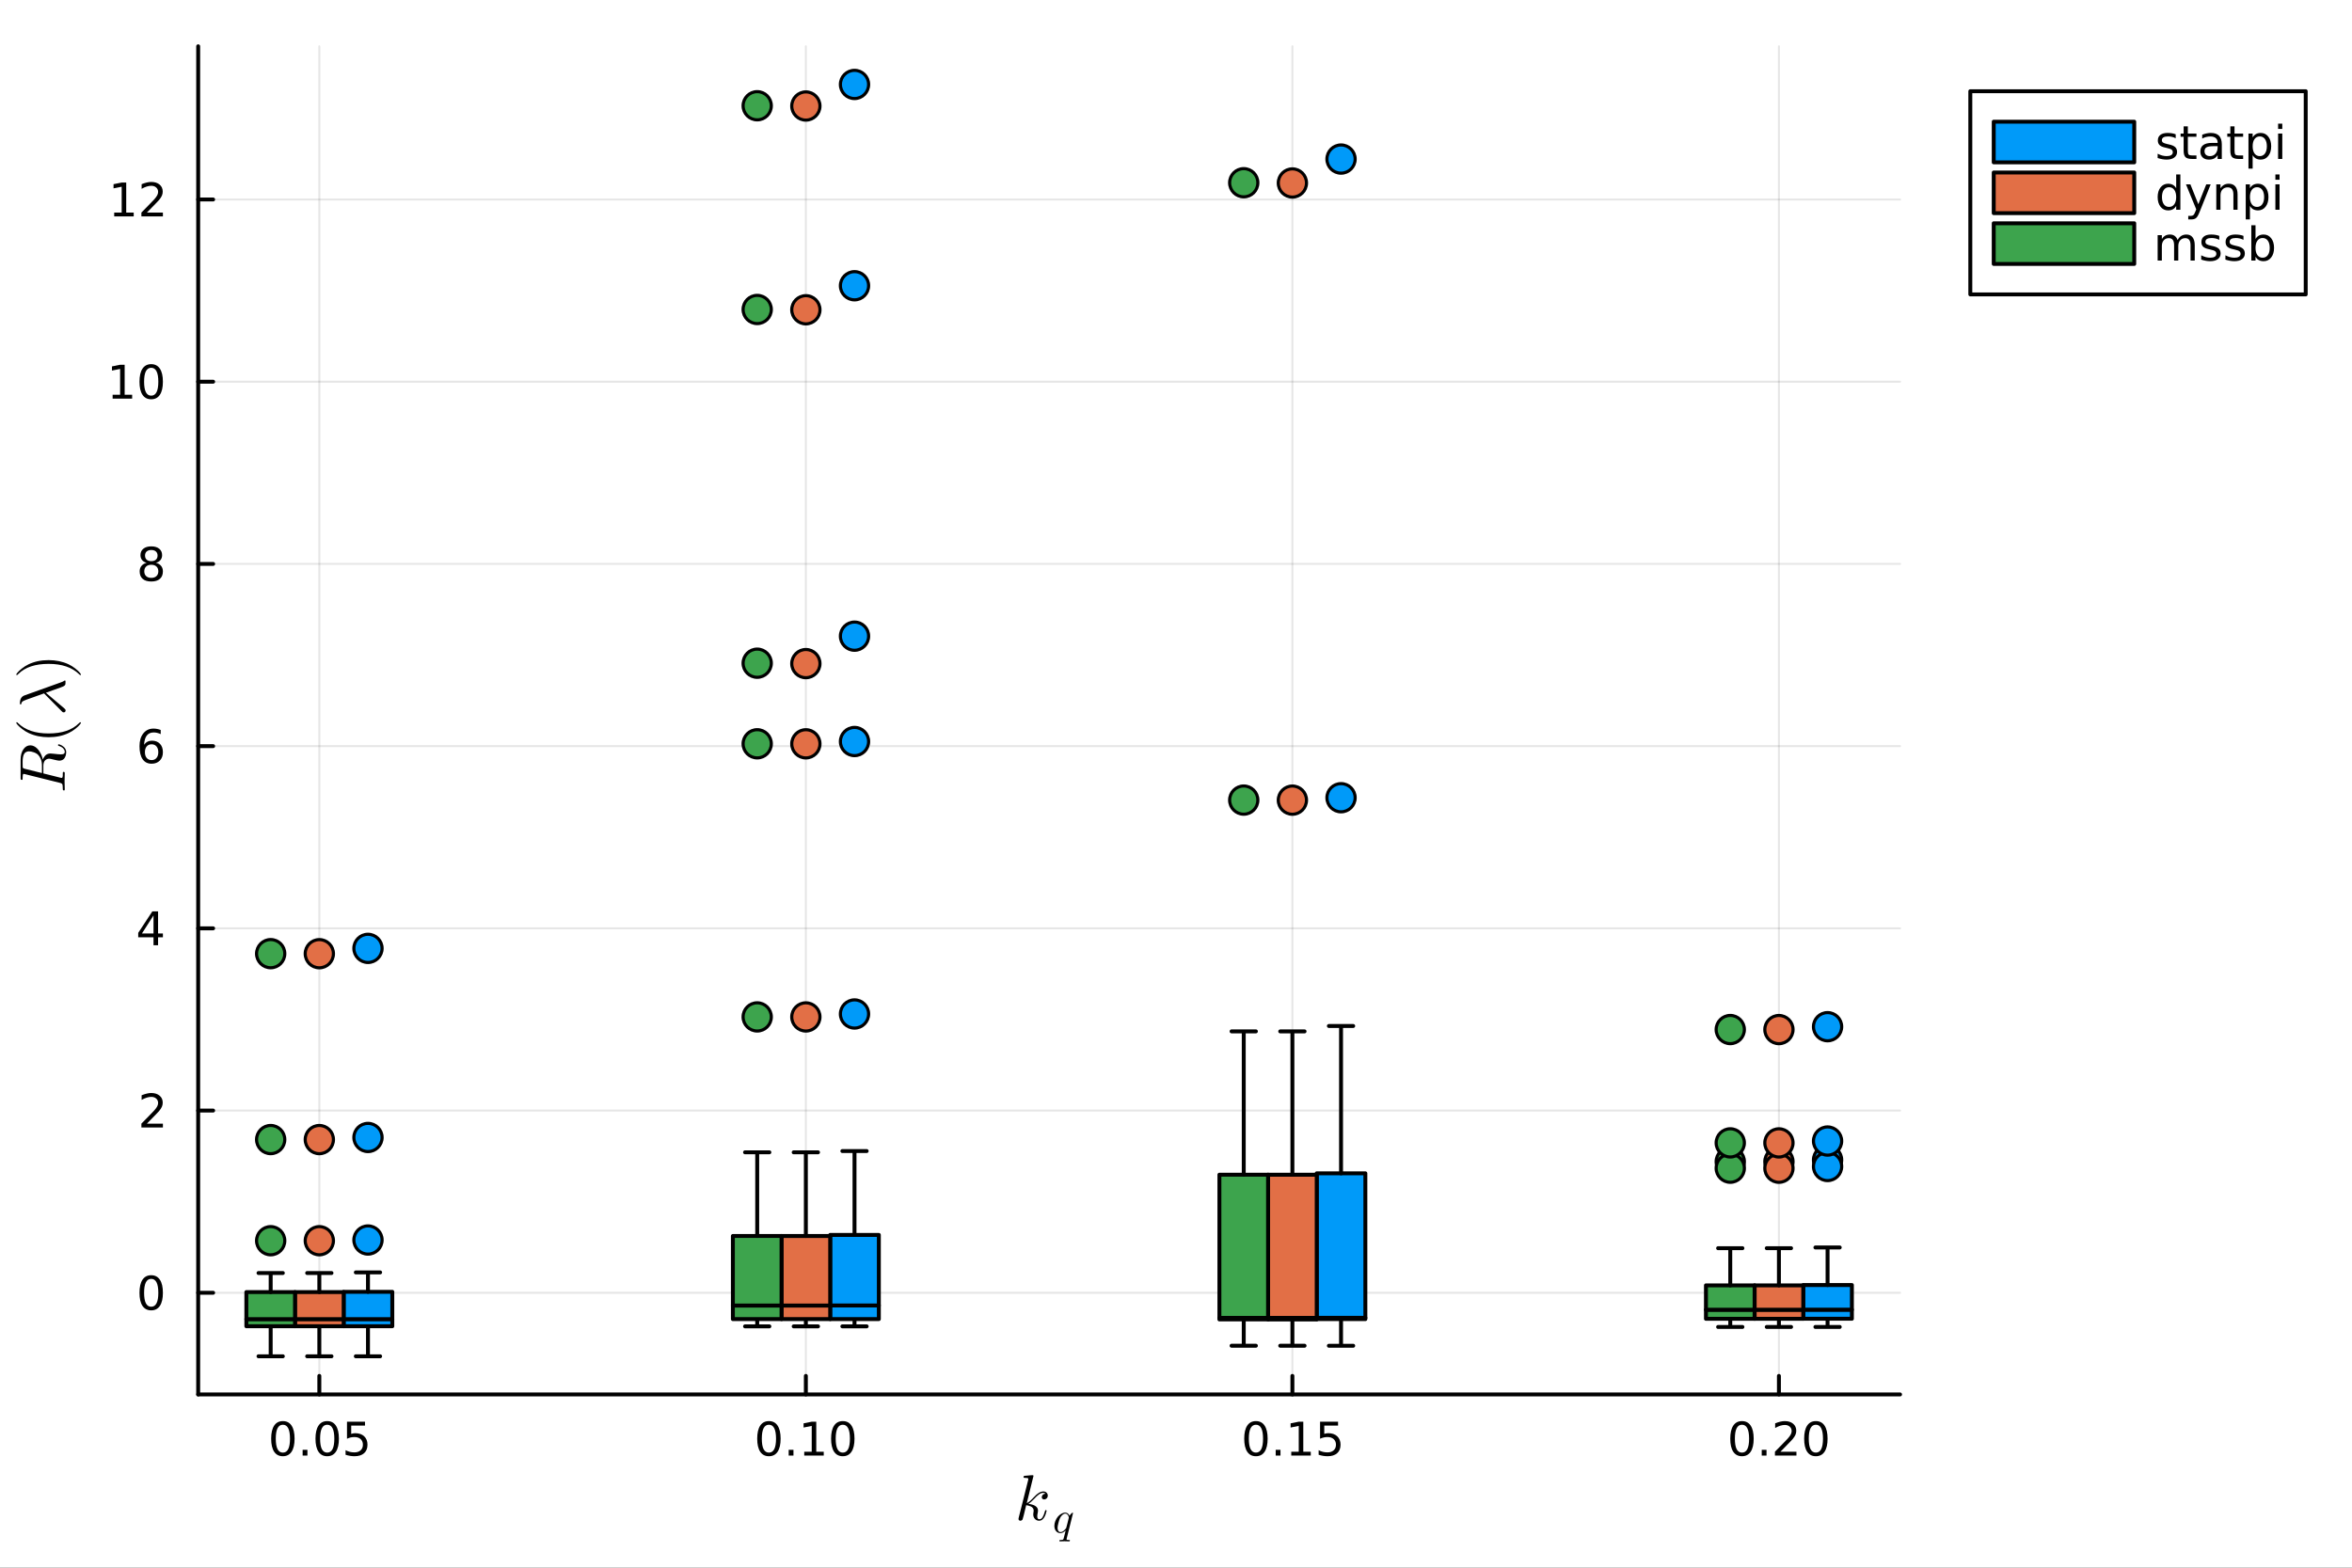 <?xml version="1.0" encoding="utf-8"?>
<svg xmlns="http://www.w3.org/2000/svg" xmlns:xlink="http://www.w3.org/1999/xlink" width="600" height="400" viewBox="0 0 2400 1600">
<rect x="0" y="0" width="2400" height="1600" fill="#333333" stroke="none"/>
<defs>
  <clipPath id="clip350">
    <rect x="0" y="0" width="2400" height="1600"/>
  </clipPath>
</defs>
<path clip-path="url(#clip350)" d="M0 1600 L2400 1600 L2400 0 L0 0  Z" fill="#ffffff" fill-rule="evenodd" fill-opacity="1"/>
<defs>
  <clipPath id="clip351">
    <rect x="480" y="0" width="1681" height="1600"/>
  </clipPath>
</defs>
<path clip-path="url(#clip350)" d="M202.227 1423.18 L1938.84 1423.18 L1938.84 47.244 L202.227 47.244  Z" fill="#ffffff" fill-rule="evenodd" fill-opacity="1"/>
<defs>
  <clipPath id="clip352">
    <rect x="202" y="47" width="1738" height="1377"/>
  </clipPath>
</defs>
<polyline clip-path="url(#clip352)" style="stroke:#000000; stroke-linecap:round; stroke-linejoin:round; stroke-width:2; stroke-opacity:0.1; fill:none" points="325.846,1423.18 325.846,47.244 "/>
<polyline clip-path="url(#clip352)" style="stroke:#000000; stroke-linecap:round; stroke-linejoin:round; stroke-width:2; stroke-opacity:0.1; fill:none" points="822.306,1423.18 822.306,47.244 "/>
<polyline clip-path="url(#clip352)" style="stroke:#000000; stroke-linecap:round; stroke-linejoin:round; stroke-width:2; stroke-opacity:0.1; fill:none" points="1318.77,1423.18 1318.77,47.244 "/>
<polyline clip-path="url(#clip352)" style="stroke:#000000; stroke-linecap:round; stroke-linejoin:round; stroke-width:2; stroke-opacity:0.1; fill:none" points="1815.23,1423.18 1815.23,47.244 "/>
<polyline clip-path="url(#clip350)" style="stroke:#000000; stroke-linecap:round; stroke-linejoin:round; stroke-width:4; stroke-opacity:1; fill:none" points="202.227,1423.18 1938.84,1423.18 "/>
<polyline clip-path="url(#clip350)" style="stroke:#000000; stroke-linecap:round; stroke-linejoin:round; stroke-width:4; stroke-opacity:1; fill:none" points="325.846,1423.18 325.846,1404.28 "/>
<polyline clip-path="url(#clip350)" style="stroke:#000000; stroke-linecap:round; stroke-linejoin:round; stroke-width:4; stroke-opacity:1; fill:none" points="822.306,1423.18 822.306,1404.28 "/>
<polyline clip-path="url(#clip350)" style="stroke:#000000; stroke-linecap:round; stroke-linejoin:round; stroke-width:4; stroke-opacity:1; fill:none" points="1318.77,1423.18 1318.77,1404.28 "/>
<polyline clip-path="url(#clip350)" style="stroke:#000000; stroke-linecap:round; stroke-linejoin:round; stroke-width:4; stroke-opacity:1; fill:none" points="1815.23,1423.18 1815.23,1404.28 "/>
<path clip-path="url(#clip350)" d="M288.647 1454.1 Q285.036 1454.1 283.207 1457.66 Q281.402 1461.2 281.402 1468.33 Q281.402 1475.44 283.207 1479.01 Q285.036 1482.55 288.647 1482.55 Q292.281 1482.55 294.087 1479.01 Q295.916 1475.44 295.916 1468.33 Q295.916 1461.2 294.087 1457.66 Q292.281 1454.1 288.647 1454.1 M288.647 1450.39 Q294.457 1450.39 297.513 1455 Q300.591 1459.58 300.591 1468.33 Q300.591 1477.06 297.513 1481.67 Q294.457 1486.25 288.647 1486.25 Q282.837 1486.25 279.758 1481.67 Q276.703 1477.06 276.703 1468.33 Q276.703 1459.58 279.758 1455 Q282.837 1450.39 288.647 1450.39 Z" fill="#000000" fill-rule="nonzero" fill-opacity="1" /><path clip-path="url(#clip350)" d="M308.809 1479.7 L313.693 1479.7 L313.693 1485.58 L308.809 1485.58 L308.809 1479.7 Z" fill="#000000" fill-rule="nonzero" fill-opacity="1" /><path clip-path="url(#clip350)" d="M333.878 1454.1 Q330.267 1454.1 328.439 1457.66 Q326.633 1461.2 326.633 1468.33 Q326.633 1475.44 328.439 1479.01 Q330.267 1482.55 333.878 1482.55 Q337.513 1482.55 339.318 1479.01 Q341.147 1475.44 341.147 1468.33 Q341.147 1461.2 339.318 1457.66 Q337.513 1454.1 333.878 1454.1 M333.878 1450.39 Q339.688 1450.39 342.744 1455 Q345.823 1459.58 345.823 1468.33 Q345.823 1477.06 342.744 1481.67 Q339.688 1486.25 333.878 1486.25 Q328.068 1486.25 324.989 1481.67 Q321.934 1477.06 321.934 1468.33 Q321.934 1459.58 324.989 1455 Q328.068 1450.39 333.878 1450.39 Z" fill="#000000" fill-rule="nonzero" fill-opacity="1" /><path clip-path="url(#clip350)" d="M354.087 1451.02 L372.443 1451.02 L372.443 1454.96 L358.369 1454.96 L358.369 1463.43 Q359.387 1463.08 360.406 1462.92 Q361.424 1462.73 362.443 1462.73 Q368.23 1462.73 371.61 1465.9 Q374.989 1469.08 374.989 1474.49 Q374.989 1480.07 371.517 1483.17 Q368.045 1486.25 361.725 1486.25 Q359.549 1486.25 357.281 1485.88 Q355.036 1485.51 352.628 1484.77 L352.628 1480.07 Q354.712 1481.2 356.934 1481.76 Q359.156 1482.32 361.633 1482.32 Q365.637 1482.32 367.975 1480.21 Q370.313 1478.1 370.313 1474.49 Q370.313 1470.88 367.975 1468.77 Q365.637 1466.67 361.633 1466.67 Q359.758 1466.67 357.883 1467.08 Q356.031 1467.5 354.087 1468.38 L354.087 1451.02 Z" fill="#000000" fill-rule="nonzero" fill-opacity="1" /><path clip-path="url(#clip350)" d="M784.609 1454.1 Q780.998 1454.1 779.169 1457.66 Q777.364 1461.2 777.364 1468.33 Q777.364 1475.44 779.169 1479.01 Q780.998 1482.55 784.609 1482.55 Q788.243 1482.55 790.049 1479.01 Q791.878 1475.44 791.878 1468.33 Q791.878 1461.2 790.049 1457.66 Q788.243 1454.1 784.609 1454.1 M784.609 1450.39 Q790.419 1450.39 793.475 1455 Q796.553 1459.58 796.553 1468.33 Q796.553 1477.06 793.475 1481.67 Q790.419 1486.25 784.609 1486.25 Q778.799 1486.25 775.72 1481.67 Q772.665 1477.06 772.665 1468.33 Q772.665 1459.58 775.72 1455 Q778.799 1450.39 784.609 1450.39 Z" fill="#000000" fill-rule="nonzero" fill-opacity="1" /><path clip-path="url(#clip350)" d="M804.771 1479.7 L809.655 1479.7 L809.655 1485.58 L804.771 1485.58 L804.771 1479.7 Z" fill="#000000" fill-rule="nonzero" fill-opacity="1" /><path clip-path="url(#clip350)" d="M820.651 1481.64 L828.289 1481.64 L828.289 1455.28 L819.979 1456.95 L819.979 1452.69 L828.243 1451.02 L832.919 1451.02 L832.919 1481.64 L840.558 1481.64 L840.558 1485.58 L820.651 1485.58 L820.651 1481.64 Z" fill="#000000" fill-rule="nonzero" fill-opacity="1" /><path clip-path="url(#clip350)" d="M860.002 1454.1 Q856.391 1454.1 854.562 1457.66 Q852.757 1461.2 852.757 1468.33 Q852.757 1475.44 854.562 1479.01 Q856.391 1482.55 860.002 1482.55 Q863.636 1482.55 865.442 1479.01 Q867.271 1475.44 867.271 1468.33 Q867.271 1461.2 865.442 1457.66 Q863.636 1454.1 860.002 1454.1 M860.002 1450.39 Q865.812 1450.39 868.868 1455 Q871.947 1459.58 871.947 1468.33 Q871.947 1477.06 868.868 1481.67 Q865.812 1486.25 860.002 1486.25 Q854.192 1486.25 851.113 1481.67 Q848.058 1477.06 848.058 1468.33 Q848.058 1459.58 851.113 1455 Q854.192 1450.39 860.002 1450.39 Z" fill="#000000" fill-rule="nonzero" fill-opacity="1" /><path clip-path="url(#clip350)" d="M1281.57 1454.1 Q1277.96 1454.1 1276.13 1457.66 Q1274.32 1461.2 1274.32 1468.33 Q1274.32 1475.44 1276.13 1479.01 Q1277.96 1482.55 1281.57 1482.55 Q1285.2 1482.55 1287.01 1479.01 Q1288.83 1475.44 1288.83 1468.33 Q1288.83 1461.2 1287.01 1457.66 Q1285.2 1454.1 1281.57 1454.1 M1281.57 1450.39 Q1287.38 1450.39 1290.43 1455 Q1293.51 1459.58 1293.51 1468.33 Q1293.51 1477.06 1290.43 1481.67 Q1287.38 1486.25 1281.57 1486.25 Q1275.76 1486.25 1272.68 1481.67 Q1269.62 1477.06 1269.62 1468.33 Q1269.62 1459.58 1272.68 1455 Q1275.76 1450.39 1281.57 1450.39 Z" fill="#000000" fill-rule="nonzero" fill-opacity="1" /><path clip-path="url(#clip350)" d="M1301.73 1479.7 L1306.61 1479.7 L1306.61 1485.58 L1301.73 1485.58 L1301.73 1479.7 Z" fill="#000000" fill-rule="nonzero" fill-opacity="1" /><path clip-path="url(#clip350)" d="M1317.61 1481.64 L1325.25 1481.64 L1325.25 1455.28 L1316.94 1456.95 L1316.94 1452.69 L1325.2 1451.02 L1329.88 1451.02 L1329.88 1481.64 L1337.52 1481.64 L1337.52 1485.58 L1317.61 1485.58 L1317.61 1481.64 Z" fill="#000000" fill-rule="nonzero" fill-opacity="1" /><path clip-path="url(#clip350)" d="M1347.01 1451.02 L1365.36 1451.02 L1365.36 1454.96 L1351.29 1454.96 L1351.29 1463.43 Q1352.31 1463.08 1353.33 1462.92 Q1354.34 1462.73 1355.36 1462.73 Q1361.15 1462.73 1364.53 1465.9 Q1367.91 1469.08 1367.91 1474.49 Q1367.91 1480.07 1364.44 1483.17 Q1360.96 1486.25 1354.64 1486.25 Q1352.47 1486.25 1350.2 1485.88 Q1347.96 1485.51 1345.55 1484.77 L1345.55 1480.07 Q1347.63 1481.2 1349.85 1481.76 Q1352.08 1482.32 1354.55 1482.32 Q1358.56 1482.32 1360.89 1480.21 Q1363.23 1478.1 1363.23 1474.49 Q1363.23 1470.88 1360.89 1468.77 Q1358.56 1466.67 1354.55 1466.67 Q1352.68 1466.67 1350.8 1467.08 Q1348.95 1467.5 1347.01 1468.38 L1347.01 1451.02 Z" fill="#000000" fill-rule="nonzero" fill-opacity="1" /><path clip-path="url(#clip350)" d="M1777.53 1454.1 Q1773.92 1454.1 1772.09 1457.66 Q1770.28 1461.2 1770.28 1468.33 Q1770.28 1475.44 1772.09 1479.01 Q1773.92 1482.55 1777.53 1482.55 Q1781.16 1482.55 1782.97 1479.01 Q1784.8 1475.44 1784.8 1468.33 Q1784.8 1461.2 1782.97 1457.66 Q1781.16 1454.1 1777.53 1454.1 M1777.53 1450.39 Q1783.34 1450.39 1786.39 1455 Q1789.47 1459.58 1789.47 1468.33 Q1789.47 1477.06 1786.39 1481.67 Q1783.34 1486.25 1777.53 1486.25 Q1771.72 1486.25 1768.64 1481.67 Q1765.58 1477.06 1765.58 1468.33 Q1765.58 1459.58 1768.64 1455 Q1771.72 1450.39 1777.53 1450.39 Z" fill="#000000" fill-rule="nonzero" fill-opacity="1" /><path clip-path="url(#clip350)" d="M1797.69 1479.7 L1802.57 1479.7 L1802.57 1485.58 L1797.69 1485.58 L1797.69 1479.7 Z" fill="#000000" fill-rule="nonzero" fill-opacity="1" /><path clip-path="url(#clip350)" d="M1816.79 1481.64 L1833.11 1481.64 L1833.11 1485.58 L1811.16 1485.58 L1811.16 1481.64 Q1813.82 1478.89 1818.41 1474.26 Q1823.01 1469.61 1824.19 1468.27 Q1826.44 1465.74 1827.32 1464.01 Q1828.22 1462.25 1828.22 1460.56 Q1828.22 1457.8 1826.28 1456.07 Q1824.36 1454.33 1821.26 1454.33 Q1819.06 1454.33 1816.6 1455.09 Q1814.17 1455.86 1811.39 1457.41 L1811.39 1452.69 Q1814.22 1451.55 1816.67 1450.97 Q1819.13 1450.39 1821.16 1450.39 Q1826.53 1450.39 1829.73 1453.08 Q1832.92 1455.77 1832.92 1460.26 Q1832.92 1462.39 1832.11 1464.31 Q1831.32 1466.2 1829.22 1468.8 Q1828.64 1469.47 1825.54 1472.69 Q1822.44 1475.88 1816.79 1481.64 Z" fill="#000000" fill-rule="nonzero" fill-opacity="1" /><path clip-path="url(#clip350)" d="M1852.92 1454.1 Q1849.31 1454.1 1847.48 1457.66 Q1845.68 1461.2 1845.68 1468.33 Q1845.68 1475.44 1847.48 1479.01 Q1849.31 1482.55 1852.92 1482.55 Q1856.56 1482.55 1858.36 1479.01 Q1860.19 1475.44 1860.19 1468.33 Q1860.19 1461.2 1858.36 1457.66 Q1856.56 1454.1 1852.92 1454.1 M1852.92 1450.39 Q1858.73 1450.39 1861.79 1455 Q1864.87 1459.58 1864.87 1468.33 Q1864.87 1477.06 1861.79 1481.67 Q1858.73 1486.25 1852.92 1486.25 Q1847.11 1486.25 1844.03 1481.67 Q1840.98 1477.06 1840.98 1468.33 Q1840.98 1459.58 1844.03 1455 Q1847.11 1450.39 1852.92 1450.39 Z" fill="#000000" fill-rule="nonzero" fill-opacity="1" /><path clip-path="url(#clip350)" d="M1069.15 1526.34 Q1069.15 1528.18 1068.02 1529.27 Q1066.92 1530.37 1065.54 1530.37 Q1064.32 1530.37 1063.67 1529.66 Q1063.03 1528.95 1063.03 1528.05 Q1063.03 1527.66 1063.19 1527.18 Q1063.35 1526.67 1063.7 1526.05 Q1064.09 1525.44 1064.9 1524.99 Q1065.7 1524.54 1066.8 1524.48 Q1066.57 1524.25 1066.51 1524.22 Q1066.02 1523.83 1065.12 1523.7 Q1064.99 1523.64 1064.54 1523.64 Q1062.32 1523.64 1060.06 1525.28 Q1057.84 1526.89 1055.1 1529.95 Q1051.66 1533.53 1049.44 1534.85 Q1059.19 1536.13 1059.19 1541.77 Q1059.19 1542.7 1058.94 1543.83 Q1058.42 1545.96 1058.42 1547.5 Q1058.42 1550.59 1060.52 1550.59 Q1062.54 1550.59 1063.83 1548.53 Q1065.15 1546.47 1066.25 1542.45 Q1066.41 1541.71 1066.57 1541.48 Q1066.73 1541.25 1067.18 1541.25 Q1067.99 1541.25 1067.99 1541.9 Q1067.25 1545.67 1065.6 1548.57 Q1063.51 1552.08 1060.39 1552.08 Q1057.78 1552.08 1056.04 1550.27 Q1054.33 1548.44 1054.33 1545.54 Q1054.33 1544.83 1054.59 1543.22 Q1054.78 1542.58 1054.78 1541.83 Q1054.78 1540.32 1053.95 1539.19 Q1053.11 1538.03 1051.76 1537.45 Q1050.4 1536.87 1049.28 1536.62 Q1048.18 1536.33 1047.12 1536.23 Q1043.9 1549.85 1043.45 1550.69 Q1043.16 1551.27 1042.51 1551.66 Q1041.87 1552.08 1041.19 1552.08 Q1040.55 1552.08 1039.9 1551.63 Q1039.29 1551.21 1039.29 1550.21 Q1039.29 1549.69 1039.55 1548.76 L1049.11 1510.76 L1049.31 1509.47 Q1049.31 1509.08 1049.15 1508.89 Q1049.02 1508.66 1048.24 1508.5 Q1047.5 1508.34 1046.02 1508.34 Q1045.41 1508.34 1045.12 1508.31 Q1044.86 1508.28 1044.64 1508.12 Q1044.41 1507.92 1044.41 1507.54 Q1044.41 1506.99 1044.64 1506.7 Q1044.9 1506.38 1045.09 1506.31 Q1045.28 1506.25 1045.67 1506.21 Q1046.22 1506.18 1048.05 1506.02 Q1049.89 1505.83 1051.47 1505.7 Q1053.04 1505.57 1053.72 1505.57 Q1054.11 1505.57 1054.3 1505.76 Q1054.52 1505.93 1054.56 1506.12 L1054.59 1506.28 L1047.73 1534.11 Q1050.56 1532.98 1055.04 1527.99 Q1060.23 1522.19 1064.67 1522.19 Q1066.76 1522.19 1067.95 1523.48 Q1069.15 1524.73 1069.15 1526.34 Z" fill="#000000" fill-rule="nonzero" fill-opacity="1" /><path clip-path="url(#clip350)" d="M1094.92 1544.29 L1088.54 1569.97 Q1088.36 1570.78 1088.36 1570.98 Q1088.36 1571.25 1088.43 1571.37 Q1088.52 1571.5 1089.01 1571.61 Q1089.53 1571.73 1090.57 1571.73 Q1090.95 1571.73 1091.09 1571.73 Q1091.22 1571.73 1091.43 1571.77 Q1091.63 1571.82 1091.7 1571.93 Q1091.77 1572.04 1091.77 1572.22 Q1091.77 1573.15 1090.95 1573.15 Q1090.19 1573.15 1088.59 1573.08 Q1086.99 1573.01 1086.2 1573.01 Q1085.43 1573.01 1083.87 1573.08 Q1082.32 1573.15 1081.58 1573.15 Q1081.3 1573.15 1081.15 1573.01 Q1080.99 1572.9 1080.99 1572.76 L1080.97 1572.65 Q1080.97 1572.02 1081.21 1571.86 Q1081.46 1571.73 1082.03 1571.73 Q1083.96 1571.7 1084.53 1571.43 Q1085.09 1571.16 1085.36 1570.19 L1087.44 1561.94 Q1084.66 1564.72 1081.98 1564.72 Q1079.39 1564.72 1077.63 1562.69 Q1075.89 1560.64 1075.89 1557.32 Q1075.89 1554.86 1076.86 1552.38 Q1077.86 1549.9 1079.39 1548.03 Q1080.94 1546.16 1082.97 1544.99 Q1085 1543.79 1087.01 1543.79 Q1088.29 1543.79 1089.44 1544.54 Q1090.62 1545.28 1091.31 1547.02 Q1091.9 1546.03 1092.98 1544.94 Q1094.06 1543.84 1094.45 1543.84 Q1094.67 1543.84 1094.79 1544 Q1094.92 1544.13 1094.92 1544.29 M1090.66 1548.87 Q1090.66 1548.64 1090.48 1548.08 Q1090.32 1547.51 1089.96 1546.75 Q1089.62 1545.96 1088.83 1545.4 Q1088.05 1544.81 1087.01 1544.81 Q1085.52 1544.81 1083.92 1546.25 Q1082.34 1547.67 1081.3 1550.15 Q1080.65 1551.78 1079.91 1554.8 Q1079.16 1557.82 1079.16 1559.35 Q1079.16 1559.71 1079.19 1560.12 Q1079.23 1560.52 1079.41 1561.2 Q1079.59 1561.88 1079.86 1562.39 Q1080.15 1562.91 1080.74 1563.3 Q1081.33 1563.68 1082.12 1563.68 Q1083.83 1563.68 1085.54 1562.21 Q1087.26 1560.75 1087.98 1559.44 Q1088.07 1559.31 1089.35 1554.19 Q1090.66 1549.07 1090.66 1548.87 Z" fill="#000000" fill-rule="nonzero" fill-opacity="1" /><polyline clip-path="url(#clip352)" style="stroke:#000000; stroke-linecap:round; stroke-linejoin:round; stroke-width:2; stroke-opacity:0.1; fill:none" points="202.227,1319.42 1938.84,1319.42 "/>
<polyline clip-path="url(#clip352)" style="stroke:#000000; stroke-linecap:round; stroke-linejoin:round; stroke-width:2; stroke-opacity:0.1; fill:none" points="202.227,1133.45 1938.84,1133.45 "/>
<polyline clip-path="url(#clip352)" style="stroke:#000000; stroke-linecap:round; stroke-linejoin:round; stroke-width:2; stroke-opacity:0.1; fill:none" points="202.227,947.478 1938.84,947.478 "/>
<polyline clip-path="url(#clip352)" style="stroke:#000000; stroke-linecap:round; stroke-linejoin:round; stroke-width:2; stroke-opacity:0.1; fill:none" points="202.227,761.507 1938.84,761.507 "/>
<polyline clip-path="url(#clip352)" style="stroke:#000000; stroke-linecap:round; stroke-linejoin:round; stroke-width:2; stroke-opacity:0.1; fill:none" points="202.227,575.536 1938.84,575.536 "/>
<polyline clip-path="url(#clip352)" style="stroke:#000000; stroke-linecap:round; stroke-linejoin:round; stroke-width:2; stroke-opacity:0.1; fill:none" points="202.227,389.566 1938.84,389.566 "/>
<polyline clip-path="url(#clip352)" style="stroke:#000000; stroke-linecap:round; stroke-linejoin:round; stroke-width:2; stroke-opacity:0.1; fill:none" points="202.227,203.595 1938.84,203.595 "/>
<polyline clip-path="url(#clip350)" style="stroke:#000000; stroke-linecap:round; stroke-linejoin:round; stroke-width:4; stroke-opacity:1; fill:none" points="202.227,1423.18 202.227,47.244 "/>
<polyline clip-path="url(#clip350)" style="stroke:#000000; stroke-linecap:round; stroke-linejoin:round; stroke-width:4; stroke-opacity:1; fill:none" points="202.227,1319.42 217.488,1319.42 "/>
<polyline clip-path="url(#clip350)" style="stroke:#000000; stroke-linecap:round; stroke-linejoin:round; stroke-width:4; stroke-opacity:1; fill:none" points="202.227,1133.45 217.488,1133.45 "/>
<polyline clip-path="url(#clip350)" style="stroke:#000000; stroke-linecap:round; stroke-linejoin:round; stroke-width:4; stroke-opacity:1; fill:none" points="202.227,947.478 217.488,947.478 "/>
<polyline clip-path="url(#clip350)" style="stroke:#000000; stroke-linecap:round; stroke-linejoin:round; stroke-width:4; stroke-opacity:1; fill:none" points="202.227,761.507 217.488,761.507 "/>
<polyline clip-path="url(#clip350)" style="stroke:#000000; stroke-linecap:round; stroke-linejoin:round; stroke-width:4; stroke-opacity:1; fill:none" points="202.227,575.536 217.488,575.536 "/>
<polyline clip-path="url(#clip350)" style="stroke:#000000; stroke-linecap:round; stroke-linejoin:round; stroke-width:4; stroke-opacity:1; fill:none" points="202.227,389.566 217.488,389.566 "/>
<polyline clip-path="url(#clip350)" style="stroke:#000000; stroke-linecap:round; stroke-linejoin:round; stroke-width:4; stroke-opacity:1; fill:none" points="202.227,203.595 217.488,203.595 "/>
<path clip-path="url(#clip350)" d="M154.283 1305.22 Q150.672 1305.22 148.843 1308.78 Q147.038 1312.32 147.038 1319.45 Q147.038 1326.56 148.843 1330.12 Q150.672 1333.67 154.283 1333.67 Q157.917 1333.67 159.723 1330.12 Q161.552 1326.56 161.552 1319.45 Q161.552 1312.32 159.723 1308.78 Q157.917 1305.22 154.283 1305.22 M154.283 1301.51 Q160.093 1301.51 163.149 1306.12 Q166.227 1310.7 166.227 1319.45 Q166.227 1328.18 163.149 1332.79 Q160.093 1337.37 154.283 1337.37 Q148.473 1337.37 145.394 1332.79 Q142.339 1328.18 142.339 1319.45 Q142.339 1310.7 145.394 1306.12 Q148.473 1301.51 154.283 1301.51 Z" fill="#000000" fill-rule="nonzero" fill-opacity="1" /><path clip-path="url(#clip350)" d="M149.908 1146.79 L166.227 1146.79 L166.227 1150.73 L144.283 1150.73 L144.283 1146.79 Q146.945 1144.04 151.528 1139.41 Q156.135 1134.76 157.315 1133.41 Q159.561 1130.89 160.44 1129.15 Q161.343 1127.4 161.343 1125.71 Q161.343 1122.95 159.399 1121.21 Q157.478 1119.48 154.376 1119.48 Q152.177 1119.48 149.723 1120.24 Q147.292 1121.01 144.515 1122.56 L144.515 1117.83 Q147.339 1116.7 149.792 1116.12 Q152.246 1115.54 154.283 1115.54 Q159.653 1115.54 162.848 1118.23 Q166.042 1120.91 166.042 1125.4 Q166.042 1127.53 165.232 1129.46 Q164.445 1131.35 162.339 1133.95 Q161.76 1134.62 158.658 1137.83 Q155.556 1141.03 149.908 1146.79 Z" fill="#000000" fill-rule="nonzero" fill-opacity="1" /><path clip-path="url(#clip350)" d="M156.644 934.272 L144.839 952.721 L156.644 952.721 L156.644 934.272 M155.417 930.198 L161.297 930.198 L161.297 952.721 L166.227 952.721 L166.227 956.609 L161.297 956.609 L161.297 964.758 L156.644 964.758 L156.644 956.609 L141.042 956.609 L141.042 952.096 L155.417 930.198 Z" fill="#000000" fill-rule="nonzero" fill-opacity="1" /><path clip-path="url(#clip350)" d="M154.7 759.643 Q151.552 759.643 149.7 761.796 Q147.871 763.949 147.871 767.699 Q147.871 771.426 149.7 773.602 Q151.552 775.755 154.7 775.755 Q157.848 775.755 159.677 773.602 Q161.528 771.426 161.528 767.699 Q161.528 763.949 159.677 761.796 Q157.848 759.643 154.7 759.643 M163.982 744.991 L163.982 749.25 Q162.223 748.417 160.417 747.977 Q158.635 747.537 156.876 747.537 Q152.246 747.537 149.792 750.662 Q147.362 753.787 147.015 760.106 Q148.38 758.093 150.441 757.028 Q152.501 755.94 154.978 755.94 Q160.186 755.94 163.195 759.111 Q166.227 762.259 166.227 767.699 Q166.227 773.023 163.079 776.241 Q159.931 779.458 154.7 779.458 Q148.704 779.458 145.533 774.875 Q142.362 770.268 142.362 761.542 Q142.362 753.347 146.251 748.486 Q150.14 743.602 156.69 743.602 Q158.45 743.602 160.232 743.949 Q162.038 744.296 163.982 744.991 Z" fill="#000000" fill-rule="nonzero" fill-opacity="1" /><path clip-path="url(#clip350)" d="M154.376 576.404 Q151.042 576.404 149.121 578.187 Q147.223 579.969 147.223 583.094 Q147.223 586.219 149.121 588.001 Q151.042 589.784 154.376 589.784 Q157.709 589.784 159.63 588.001 Q161.552 586.196 161.552 583.094 Q161.552 579.969 159.63 578.187 Q157.732 576.404 154.376 576.404 M149.7 574.414 Q146.691 573.673 145.001 571.613 Q143.334 569.552 143.334 566.59 Q143.334 562.446 146.274 560.039 Q149.237 557.631 154.376 557.631 Q159.538 557.631 162.477 560.039 Q165.417 562.446 165.417 566.59 Q165.417 569.552 163.727 571.613 Q162.061 573.673 159.075 574.414 Q162.454 575.201 164.329 577.492 Q166.227 579.784 166.227 583.094 Q166.227 588.117 163.149 590.802 Q160.093 593.488 154.376 593.488 Q148.658 593.488 145.579 590.802 Q142.524 588.117 142.524 583.094 Q142.524 579.784 144.422 577.492 Q146.32 575.201 149.7 574.414 M147.987 567.029 Q147.987 569.714 149.653 571.219 Q151.343 572.724 154.376 572.724 Q157.385 572.724 159.075 571.219 Q160.788 569.714 160.788 567.029 Q160.788 564.344 159.075 562.84 Q157.385 561.335 154.376 561.335 Q151.343 561.335 149.653 562.84 Q147.987 564.344 147.987 567.029 Z" fill="#000000" fill-rule="nonzero" fill-opacity="1" /><path clip-path="url(#clip350)" d="M114.931 402.91 L122.57 402.91 L122.57 376.545 L114.26 378.211 L114.26 373.952 L122.524 372.286 L127.2 372.286 L127.2 402.91 L134.839 402.91 L134.839 406.846 L114.931 406.846 L114.931 402.91 Z" fill="#000000" fill-rule="nonzero" fill-opacity="1" /><path clip-path="url(#clip350)" d="M154.283 375.364 Q150.672 375.364 148.843 378.929 Q147.038 382.471 147.038 389.6 Q147.038 396.707 148.843 400.271 Q150.672 403.813 154.283 403.813 Q157.917 403.813 159.723 400.271 Q161.552 396.707 161.552 389.6 Q161.552 382.471 159.723 378.929 Q157.917 375.364 154.283 375.364 M154.283 371.661 Q160.093 371.661 163.149 376.267 Q166.227 380.85 166.227 389.6 Q166.227 398.327 163.149 402.934 Q160.093 407.517 154.283 407.517 Q148.473 407.517 145.394 402.934 Q142.339 398.327 142.339 389.6 Q142.339 380.85 145.394 376.267 Q148.473 371.661 154.283 371.661 Z" fill="#000000" fill-rule="nonzero" fill-opacity="1" /><path clip-path="url(#clip350)" d="M116.529 216.94 L124.168 216.94 L124.168 190.574 L115.857 192.241 L115.857 187.981 L124.121 186.315 L128.797 186.315 L128.797 216.94 L136.436 216.94 L136.436 220.875 L116.529 220.875 L116.529 216.94 Z" fill="#000000" fill-rule="nonzero" fill-opacity="1" /><path clip-path="url(#clip350)" d="M149.908 216.94 L166.227 216.94 L166.227 220.875 L144.283 220.875 L144.283 216.94 Q146.945 214.185 151.528 209.555 Q156.135 204.903 157.315 203.56 Q159.561 201.037 160.44 199.301 Q161.343 197.542 161.343 195.852 Q161.343 193.097 159.399 191.361 Q157.478 189.625 154.376 189.625 Q152.177 189.625 149.723 190.389 Q147.292 191.153 144.515 192.704 L144.515 187.981 Q147.339 186.847 149.792 186.269 Q152.246 185.69 154.283 185.69 Q159.653 185.69 162.848 188.375 Q166.042 191.06 166.042 195.551 Q166.042 197.681 165.232 199.602 Q164.445 201.5 162.339 204.093 Q161.76 204.764 158.658 207.981 Q155.556 211.176 149.908 216.94 Z" fill="#000000" fill-rule="nonzero" fill-opacity="1" /><path clip-path="url(#clip350)" d="M29.595 766.825 Q28.532 766.825 27.663 767.115 Q26.761 767.372 26.149 767.791 Q25.505 768.178 25.022 768.918 Q24.506 769.659 24.184 770.271 Q23.862 770.883 23.669 771.913 Q23.444 772.944 23.347 773.62 Q23.218 774.297 23.154 775.456 Q23.089 776.615 23.089 777.195 Q23.089 777.743 23.089 778.838 Q23.089 782.284 23.154 782.863 Q23.282 783.733 23.798 784.055 Q24.281 784.377 25.601 784.699 L42.799 788.983 L42.799 781.607 Q42.799 777.582 41.672 774.812 Q40.545 772.042 38.967 770.464 Q37.228 768.725 34.426 767.791 Q31.624 766.825 29.595 766.825 M59.965 759.643 Q60.319 759.643 61.124 759.933 Q61.929 760.19 63.057 760.835 Q64.152 761.479 65.15 762.348 Q66.148 763.218 66.825 764.603 Q67.533 765.988 67.533 767.566 Q67.533 767.952 67.501 768.339 Q67.501 768.725 67.34 769.691 Q67.211 770.625 66.954 771.398 Q66.728 772.171 66.181 773.137 Q65.665 774.103 64.957 774.78 Q64.216 775.424 63.057 775.875 Q61.865 776.326 60.416 776.326 Q59.128 776.326 54.812 775.263 Q51.141 774.329 50.239 774.329 Q49.24 774.329 48.306 774.651 Q47.373 774.941 46.406 775.682 Q45.44 776.39 44.86 777.904 Q44.248 779.417 44.248 781.543 L44.248 789.369 L61.736 793.749 Q61.769 793.749 62.219 793.846 Q62.638 793.942 62.864 793.942 Q63.282 793.942 63.54 793.685 Q63.797 793.395 63.926 792.686 Q64.023 791.978 64.055 791.43 Q64.055 790.85 64.055 789.659 Q64.055 788.177 64.313 787.92 Q64.474 787.791 64.764 787.791 Q65.215 787.791 65.537 787.92 Q65.826 788.016 65.923 788.274 Q66.02 788.499 66.052 788.66 Q66.084 788.822 66.084 789.111 L65.891 797.485 L66.084 805.794 Q66.084 806.728 65.343 806.728 Q64.699 806.728 64.442 806.503 Q64.152 806.277 64.12 805.987 Q64.055 805.697 64.055 804.957 Q64.055 803.346 63.959 802.38 Q63.862 801.414 63.733 800.802 Q63.572 800.158 63.121 799.836 Q62.67 799.482 62.284 799.321 Q61.865 799.16 60.931 798.934 L25.505 790.11 Q24.442 789.852 24.281 789.852 Q23.669 789.852 23.508 790.239 Q23.315 790.593 23.218 791.623 L23.089 794.135 Q23.089 794.908 23.057 795.23 Q23.025 795.52 22.864 795.746 Q22.703 795.971 22.349 795.971 Q21.447 795.971 21.253 795.585 Q21.028 795.198 21.028 794.071 L21.028 775.263 Q21.028 768.854 23.83 764.796 Q26.632 760.706 30.915 760.706 Q32.848 760.706 34.651 761.575 Q36.455 762.445 37.872 763.894 Q39.289 765.311 40.48 767.211 Q41.64 769.112 42.445 771.14 Q43.218 773.137 43.669 775.198 Q43.991 774.297 44.474 773.459 Q44.957 772.59 45.859 771.495 Q46.761 770.368 48.21 769.691 Q49.659 769.015 51.43 769.015 Q52.687 769.015 54.554 769.273 Q59.868 769.917 62.058 769.917 Q64.152 769.917 65.118 769.369 Q66.084 768.822 66.084 767.276 Q66.084 765.762 64.731 764.087 Q63.347 762.38 60.094 761.285 Q59.16 761.028 59.16 760.416 Q59.16 760.384 59.16 760.352 Q59.16 760.287 59.224 760.158 Q59.257 760.029 59.353 759.933 Q59.417 759.804 59.578 759.74 Q59.739 759.643 59.965 759.643 Z" fill="#000000" fill-rule="nonzero" fill-opacity="1" /><path clip-path="url(#clip350)" d="M49.595 752.406 Q38.452 752.406 29.466 748.251 Q25.698 746.48 22.542 744 Q19.386 741.52 18.001 739.878 Q16.616 738.235 16.616 737.784 Q16.616 737.14 17.26 737.108 Q17.582 737.108 18.387 737.977 Q29.208 748.605 49.595 748.573 Q70.045 748.573 80.448 738.235 Q81.575 737.108 81.929 737.108 Q82.573 737.108 82.573 737.784 Q82.573 738.235 81.253 739.813 Q79.933 741.391 76.905 743.839 Q73.878 746.287 70.174 748.058 Q61.189 752.406 49.595 752.406 Z" fill="#000000" fill-rule="nonzero" fill-opacity="1" /><path clip-path="url(#clip350)" d="M66.148 694.454 Q66.76 694.454 66.825 695.162 L66.825 696.612 Q66.825 698.093 66.599 698.737 Q66.374 699.381 65.343 700.122 Q64.699 700.573 61.704 701.7 Q58.677 702.795 54.103 704.405 Q49.53 705.983 46.825 707.046 L65.569 722.924 Q66.954 724.019 66.954 725.114 Q66.954 725.919 66.406 726.499 Q65.859 727.078 65.021 727.078 Q64.409 727.078 64.055 726.853 Q63.701 726.595 62.992 725.919 L44.925 707.69 L26.986 714.099 Q23.669 715.323 22.832 716.032 Q21.994 716.708 21.704 718.383 Q21.543 718.995 21.028 718.995 Q20.32 718.995 20.32 717.803 Q20.32 711.426 24.989 709.752 L62.509 696.289 Q64.667 695.549 65.569 694.776 Q65.987 694.454 66.148 694.454 Z" fill="#000000" fill-rule="nonzero" fill-opacity="1" /><path clip-path="url(#clip350)" d="M81.929 689.023 Q81.607 689.023 80.802 688.186 Q69.981 677.558 49.595 677.558 Q29.144 677.558 18.806 687.767 Q17.614 689.023 17.26 689.023 Q16.616 689.023 16.616 688.379 Q16.616 687.928 17.936 686.35 Q19.257 684.74 22.284 682.325 Q25.311 679.877 29.015 678.073 Q38.001 673.726 49.595 673.726 Q60.738 673.726 69.723 677.88 Q73.491 679.651 76.648 682.131 Q79.804 684.611 81.189 686.254 Q82.573 687.896 82.573 688.379 Q82.573 689.023 81.929 689.023 Z" fill="#000000" fill-rule="nonzero" fill-opacity="1" /><path clip-path="url(#clip352)" d="M375.492 1384.24 L363.08 1384.24 L387.903 1384.24 L375.492 1384.24 L375.492 1353.57 L375.492 1384.24  Z" fill="#009af9" fill-rule="evenodd" fill-opacity="1"/>
<polyline clip-path="url(#clip352)" style="stroke:#000000; stroke-linecap:round; stroke-linejoin:round; stroke-width:4; stroke-opacity:1; fill:none" points="375.492,1384.24 363.08,1384.24 387.903,1384.24 375.492,1384.24 375.492,1353.57 375.492,1384.24 "/>
<path clip-path="url(#clip352)" d="M400.315 1353.57 L400.315 1346.3 L350.669 1346.3 L350.669 1353.57 L400.315 1353.57 L400.315 1346.3 L400.315 1353.57  Z" fill="#009af9" fill-rule="evenodd" fill-opacity="1"/>
<polyline clip-path="url(#clip352)" style="stroke:#000000; stroke-linecap:round; stroke-linejoin:round; stroke-width:4; stroke-opacity:1; fill:none" points="400.315,1353.57 400.315,1346.3 350.669,1346.3 350.669,1353.57 400.315,1353.57 400.315,1346.3 400.315,1353.57 "/>
<path clip-path="url(#clip352)" d="M400.315 1318.45 L350.669 1318.45 L350.669 1346.3 L400.315 1346.3 L400.315 1318.45 L375.492 1318.45 L400.315 1318.45  Z" fill="#009af9" fill-rule="evenodd" fill-opacity="1"/>
<polyline clip-path="url(#clip352)" style="stroke:#000000; stroke-linecap:round; stroke-linejoin:round; stroke-width:4; stroke-opacity:1; fill:none" points="400.315,1318.45 350.669,1318.45 350.669,1346.3 400.315,1346.3 400.315,1318.45 375.492,1318.45 400.315,1318.45 "/>
<path clip-path="url(#clip352)" d="M375.492 1298.63 L363.08 1298.63 L387.903 1298.63 L375.492 1298.63 L375.492 1318.45 L375.492 1298.63  Z" fill="#009af9" fill-rule="evenodd" fill-opacity="1"/>
<polyline clip-path="url(#clip352)" style="stroke:#000000; stroke-linecap:round; stroke-linejoin:round; stroke-width:4; stroke-opacity:1; fill:none" points="375.492,1298.63 363.08,1298.63 387.903,1298.63 375.492,1298.63 375.492,1318.45 375.492,1298.63 "/>
<path clip-path="url(#clip352)" d="M871.952 1353.69 L859.54 1353.69 L884.363 1353.69 L871.952 1353.69 L871.952 1346.27 L871.952 1353.69  Z" fill="#009af9" fill-rule="evenodd" fill-opacity="1"/>
<polyline clip-path="url(#clip352)" style="stroke:#000000; stroke-linecap:round; stroke-linejoin:round; stroke-width:4; stroke-opacity:1; fill:none" points="871.952,1353.69 859.54,1353.69 884.363,1353.69 871.952,1353.69 871.952,1346.27 871.952,1353.69 "/>
<path clip-path="url(#clip352)" d="M896.775 1346.27 L896.775 1332.34 L847.129 1332.34 L847.129 1346.27 L896.775 1346.27 L896.775 1332.34 L896.775 1346.27  Z" fill="#009af9" fill-rule="evenodd" fill-opacity="1"/>
<polyline clip-path="url(#clip352)" style="stroke:#000000; stroke-linecap:round; stroke-linejoin:round; stroke-width:4; stroke-opacity:1; fill:none" points="896.775,1346.27 896.775,1332.34 847.129,1332.34 847.129,1346.27 896.775,1346.27 896.775,1332.34 896.775,1346.27 "/>
<path clip-path="url(#clip352)" d="M896.775 1260.38 L847.129 1260.38 L847.129 1332.34 L896.775 1332.34 L896.775 1260.38 L871.952 1260.38 L896.775 1260.38  Z" fill="#009af9" fill-rule="evenodd" fill-opacity="1"/>
<polyline clip-path="url(#clip352)" style="stroke:#000000; stroke-linecap:round; stroke-linejoin:round; stroke-width:4; stroke-opacity:1; fill:none" points="896.775,1260.38 847.129,1260.38 847.129,1332.34 896.775,1332.34 896.775,1260.38 871.952,1260.38 896.775,1260.38 "/>
<path clip-path="url(#clip352)" d="M871.952 1174.78 L859.54 1174.78 L884.363 1174.78 L871.952 1174.78 L871.952 1260.38 L871.952 1174.78  Z" fill="#009af9" fill-rule="evenodd" fill-opacity="1"/>
<polyline clip-path="url(#clip352)" style="stroke:#000000; stroke-linecap:round; stroke-linejoin:round; stroke-width:4; stroke-opacity:1; fill:none" points="871.952,1174.78 859.54,1174.78 884.363,1174.78 871.952,1174.78 871.952,1260.38 871.952,1174.78 "/>
<path clip-path="url(#clip352)" d="M1368.41 1373.49 L1356 1373.49 L1380.82 1373.49 L1368.41 1373.49 L1368.41 1346.29 L1368.41 1373.49  Z" fill="#009af9" fill-rule="evenodd" fill-opacity="1"/>
<polyline clip-path="url(#clip352)" style="stroke:#000000; stroke-linecap:round; stroke-linejoin:round; stroke-width:4; stroke-opacity:1; fill:none" points="1368.41,1373.49 1356,1373.49 1380.82,1373.49 1368.41,1373.49 1368.41,1346.29 1368.41,1373.49 "/>
<path clip-path="url(#clip352)" d="M1393.23 1346.29 L1393.23 1345 L1343.59 1345 L1343.59 1346.29 L1393.23 1346.29 L1393.23 1345 L1393.23 1346.29  Z" fill="#009af9" fill-rule="evenodd" fill-opacity="1"/>
<polyline clip-path="url(#clip352)" style="stroke:#000000; stroke-linecap:round; stroke-linejoin:round; stroke-width:4; stroke-opacity:1; fill:none" points="1393.23,1346.29 1393.23,1345 1343.59,1345 1343.59,1346.29 1393.23,1346.29 1393.23,1345 1393.23,1346.29 "/>
<path clip-path="url(#clip352)" d="M1393.23 1197.51 L1343.59 1197.51 L1343.59 1345 L1393.23 1345 L1393.23 1197.51 L1368.41 1197.51 L1393.23 1197.51  Z" fill="#009af9" fill-rule="evenodd" fill-opacity="1"/>
<polyline clip-path="url(#clip352)" style="stroke:#000000; stroke-linecap:round; stroke-linejoin:round; stroke-width:4; stroke-opacity:1; fill:none" points="1393.23,1197.51 1343.59,1197.51 1343.59,1345 1393.23,1345 1393.23,1197.51 1368.41,1197.51 1393.23,1197.51 "/>
<path clip-path="url(#clip352)" d="M1368.41 1047.14 L1356 1047.14 L1380.82 1047.14 L1368.41 1047.14 L1368.41 1197.51 L1368.41 1047.14  Z" fill="#009af9" fill-rule="evenodd" fill-opacity="1"/>
<polyline clip-path="url(#clip352)" style="stroke:#000000; stroke-linecap:round; stroke-linejoin:round; stroke-width:4; stroke-opacity:1; fill:none" points="1368.41,1047.14 1356,1047.14 1380.82,1047.14 1368.41,1047.14 1368.41,1197.51 1368.41,1047.14 "/>
<path clip-path="url(#clip352)" d="M1864.87 1354.3 L1852.46 1354.3 L1877.28 1354.3 L1864.87 1354.3 L1864.87 1345.93 L1864.87 1354.3  Z" fill="#009af9" fill-rule="evenodd" fill-opacity="1"/>
<polyline clip-path="url(#clip352)" style="stroke:#000000; stroke-linecap:round; stroke-linejoin:round; stroke-width:4; stroke-opacity:1; fill:none" points="1864.87,1354.3 1852.46,1354.3 1877.28,1354.3 1864.87,1354.3 1864.87,1345.93 1864.87,1354.3 "/>
<path clip-path="url(#clip352)" d="M1889.69 1345.93 L1889.69 1336.68 L1840.05 1336.68 L1840.05 1345.93 L1889.69 1345.93 L1889.69 1336.68 L1889.69 1345.93  Z" fill="#009af9" fill-rule="evenodd" fill-opacity="1"/>
<polyline clip-path="url(#clip352)" style="stroke:#000000; stroke-linecap:round; stroke-linejoin:round; stroke-width:4; stroke-opacity:1; fill:none" points="1889.69,1345.93 1889.69,1336.68 1840.05,1336.68 1840.05,1345.93 1889.69,1345.93 1889.69,1336.68 1889.69,1345.93 "/>
<path clip-path="url(#clip352)" d="M1889.69 1311.52 L1840.05 1311.52 L1840.05 1336.68 L1889.69 1336.68 L1889.69 1311.52 L1864.87 1311.52 L1889.69 1311.52  Z" fill="#009af9" fill-rule="evenodd" fill-opacity="1"/>
<polyline clip-path="url(#clip352)" style="stroke:#000000; stroke-linecap:round; stroke-linejoin:round; stroke-width:4; stroke-opacity:1; fill:none" points="1889.69,1311.52 1840.05,1311.52 1840.05,1336.68 1889.69,1336.68 1889.69,1311.52 1864.87,1311.52 1889.69,1311.52 "/>
<path clip-path="url(#clip352)" d="M1864.87 1273.19 L1852.46 1273.19 L1877.28 1273.19 L1864.87 1273.19 L1864.87 1311.52 L1864.87 1273.19  Z" fill="#009af9" fill-rule="evenodd" fill-opacity="1"/>
<polyline clip-path="url(#clip352)" style="stroke:#000000; stroke-linecap:round; stroke-linejoin:round; stroke-width:4; stroke-opacity:1; fill:none" points="1864.87,1273.19 1852.46,1273.19 1877.28,1273.19 1864.87,1273.19 1864.87,1311.52 1864.87,1273.19 "/>
<circle clip-path="url(#clip352)" cx="375.492" cy="1160.92" r="14.4" fill="#009af9" fill-rule="evenodd" fill-opacity="1" stroke="#000000" stroke-opacity="1" stroke-width="3.2"/>
<circle clip-path="url(#clip352)" cx="375.492" cy="1265.57" r="14.4" fill="#009af9" fill-rule="evenodd" fill-opacity="1" stroke="#000000" stroke-opacity="1" stroke-width="3.2"/>
<circle clip-path="url(#clip352)" cx="375.492" cy="967.924" r="14.4" fill="#009af9" fill-rule="evenodd" fill-opacity="1" stroke="#000000" stroke-opacity="1" stroke-width="3.2"/>
<circle clip-path="url(#clip352)" cx="871.952" cy="291.643" r="14.4" fill="#009af9" fill-rule="evenodd" fill-opacity="1" stroke="#000000" stroke-opacity="1" stroke-width="3.2"/>
<circle clip-path="url(#clip352)" cx="871.952" cy="86.186" r="14.4" fill="#009af9" fill-rule="evenodd" fill-opacity="1" stroke="#000000" stroke-opacity="1" stroke-width="3.2"/>
<circle clip-path="url(#clip352)" cx="871.952" cy="1034.88" r="14.4" fill="#009af9" fill-rule="evenodd" fill-opacity="1" stroke="#000000" stroke-opacity="1" stroke-width="3.2"/>
<circle clip-path="url(#clip352)" cx="871.952" cy="756.811" r="14.4" fill="#009af9" fill-rule="evenodd" fill-opacity="1" stroke="#000000" stroke-opacity="1" stroke-width="3.2"/>
<circle clip-path="url(#clip352)" cx="871.952" cy="649.276" r="14.4" fill="#009af9" fill-rule="evenodd" fill-opacity="1" stroke="#000000" stroke-opacity="1" stroke-width="3.2"/>
<circle clip-path="url(#clip352)" cx="1368.41" cy="162.345" r="14.4" fill="#009af9" fill-rule="evenodd" fill-opacity="1" stroke="#000000" stroke-opacity="1" stroke-width="3.2"/>
<circle clip-path="url(#clip352)" cx="1368.41" cy="814.171" r="14.4" fill="#009af9" fill-rule="evenodd" fill-opacity="1" stroke="#000000" stroke-opacity="1" stroke-width="3.2"/>
<circle clip-path="url(#clip352)" cx="1864.87" cy="1047.86" r="14.4" fill="#009af9" fill-rule="evenodd" fill-opacity="1" stroke="#000000" stroke-opacity="1" stroke-width="3.2"/>
<circle clip-path="url(#clip352)" cx="1864.87" cy="1183.84" r="14.4" fill="#009af9" fill-rule="evenodd" fill-opacity="1" stroke="#000000" stroke-opacity="1" stroke-width="3.2"/>
<circle clip-path="url(#clip352)" cx="1864.87" cy="1190.55" r="14.4" fill="#009af9" fill-rule="evenodd" fill-opacity="1" stroke="#000000" stroke-opacity="1" stroke-width="3.2"/>
<circle clip-path="url(#clip352)" cx="1864.87" cy="1164.55" r="14.4" fill="#009af9" fill-rule="evenodd" fill-opacity="1" stroke="#000000" stroke-opacity="1" stroke-width="3.2"/>
<polyline clip-path="url(#clip352)" style="stroke:#009af9; stroke-linecap:round; stroke-linejoin:round; stroke-width:0; stroke-opacity:1; fill:none" points="375.492,1384.24 363.08,1384.24 387.903,1384.24 375.492,1384.24 375.492,1353.57 "/>
<polyline clip-path="url(#clip352)" style="stroke:#009af9; stroke-linecap:round; stroke-linejoin:round; stroke-width:0; stroke-opacity:1; fill:none" points="400.315,1353.57 400.315,1346.3 350.669,1346.3 350.669,1353.57 400.315,1353.57 400.315,1346.3 "/>
<polyline clip-path="url(#clip352)" style="stroke:#009af9; stroke-linecap:round; stroke-linejoin:round; stroke-width:0; stroke-opacity:1; fill:none" points="400.315,1318.45 350.669,1318.45 350.669,1346.3 400.315,1346.3 400.315,1318.45 375.492,1318.45 "/>
<polyline clip-path="url(#clip352)" style="stroke:#009af9; stroke-linecap:round; stroke-linejoin:round; stroke-width:0; stroke-opacity:1; fill:none" points="375.492,1298.63 363.08,1298.63 387.903,1298.63 375.492,1298.63 375.492,1318.45 "/>
<polyline clip-path="url(#clip352)" style="stroke:#009af9; stroke-linecap:round; stroke-linejoin:round; stroke-width:0; stroke-opacity:1; fill:none" points="871.952,1353.69 859.54,1353.69 884.363,1353.69 871.952,1353.69 871.952,1346.27 "/>
<polyline clip-path="url(#clip352)" style="stroke:#009af9; stroke-linecap:round; stroke-linejoin:round; stroke-width:0; stroke-opacity:1; fill:none" points="896.775,1346.27 896.775,1332.34 847.129,1332.34 847.129,1346.27 896.775,1346.27 896.775,1332.34 "/>
<polyline clip-path="url(#clip352)" style="stroke:#009af9; stroke-linecap:round; stroke-linejoin:round; stroke-width:0; stroke-opacity:1; fill:none" points="896.775,1260.38 847.129,1260.38 847.129,1332.34 896.775,1332.34 896.775,1260.38 871.952,1260.38 "/>
<polyline clip-path="url(#clip352)" style="stroke:#009af9; stroke-linecap:round; stroke-linejoin:round; stroke-width:0; stroke-opacity:1; fill:none" points="871.952,1174.78 859.54,1174.78 884.363,1174.78 871.952,1174.78 871.952,1260.38 "/>
<polyline clip-path="url(#clip352)" style="stroke:#009af9; stroke-linecap:round; stroke-linejoin:round; stroke-width:0; stroke-opacity:1; fill:none" points="1368.41,1373.49 1356,1373.49 1380.82,1373.49 1368.41,1373.49 1368.41,1346.29 "/>
<polyline clip-path="url(#clip352)" style="stroke:#009af9; stroke-linecap:round; stroke-linejoin:round; stroke-width:0; stroke-opacity:1; fill:none" points="1393.23,1346.29 1393.23,1345 1343.59,1345 1343.59,1346.29 1393.23,1346.29 1393.23,1345 "/>
<polyline clip-path="url(#clip352)" style="stroke:#009af9; stroke-linecap:round; stroke-linejoin:round; stroke-width:0; stroke-opacity:1; fill:none" points="1393.23,1197.51 1343.59,1197.51 1343.59,1345 1393.23,1345 1393.23,1197.51 1368.41,1197.51 "/>
<polyline clip-path="url(#clip352)" style="stroke:#009af9; stroke-linecap:round; stroke-linejoin:round; stroke-width:0; stroke-opacity:1; fill:none" points="1368.41,1047.14 1356,1047.14 1380.82,1047.14 1368.41,1047.14 1368.41,1197.51 "/>
<polyline clip-path="url(#clip352)" style="stroke:#009af9; stroke-linecap:round; stroke-linejoin:round; stroke-width:0; stroke-opacity:1; fill:none" points="1864.87,1354.3 1852.46,1354.3 1877.28,1354.3 1864.87,1354.3 1864.87,1345.93 "/>
<polyline clip-path="url(#clip352)" style="stroke:#009af9; stroke-linecap:round; stroke-linejoin:round; stroke-width:0; stroke-opacity:1; fill:none" points="1889.69,1345.93 1889.69,1336.68 1840.05,1336.68 1840.05,1345.93 1889.69,1345.93 1889.69,1336.68 "/>
<polyline clip-path="url(#clip352)" style="stroke:#009af9; stroke-linecap:round; stroke-linejoin:round; stroke-width:0; stroke-opacity:1; fill:none" points="1889.69,1311.52 1840.05,1311.52 1840.05,1336.68 1889.69,1336.68 1889.69,1311.52 1864.87,1311.52 "/>
<polyline clip-path="url(#clip352)" style="stroke:#009af9; stroke-linecap:round; stroke-linejoin:round; stroke-width:0; stroke-opacity:1; fill:none" points="1864.87,1273.19 1852.46,1273.19 1877.28,1273.19 1864.87,1273.19 1864.87,1311.52 "/>
<path clip-path="url(#clip352)" d="M325.846 1384.24 L313.434 1384.24 L338.257 1384.24 L325.846 1384.24 L325.846 1353.58 L325.846 1384.24  Z" fill="#e26f46" fill-rule="evenodd" fill-opacity="1"/>
<polyline clip-path="url(#clip352)" style="stroke:#000000; stroke-linecap:round; stroke-linejoin:round; stroke-width:4; stroke-opacity:1; fill:none" points="325.846,1384.24 313.434,1384.24 338.257,1384.24 325.846,1384.24 325.846,1353.58 325.846,1384.24 "/>
<path clip-path="url(#clip352)" d="M350.669 1353.58 L350.669 1346.31 L301.023 1346.31 L301.023 1353.58 L350.669 1353.58 L350.669 1346.31 L350.669 1353.58  Z" fill="#e26f46" fill-rule="evenodd" fill-opacity="1"/>
<polyline clip-path="url(#clip352)" style="stroke:#000000; stroke-linecap:round; stroke-linejoin:round; stroke-width:4; stroke-opacity:1; fill:none" points="350.669,1353.58 350.669,1346.31 301.023,1346.31 301.023,1353.58 350.669,1353.58 350.669,1346.31 350.669,1353.58 "/>
<path clip-path="url(#clip352)" d="M350.669 1318.72 L301.023 1318.72 L301.023 1346.31 L350.669 1346.31 L350.669 1318.72 L325.846 1318.72 L350.669 1318.72  Z" fill="#e26f46" fill-rule="evenodd" fill-opacity="1"/>
<polyline clip-path="url(#clip352)" style="stroke:#000000; stroke-linecap:round; stroke-linejoin:round; stroke-width:4; stroke-opacity:1; fill:none" points="350.669,1318.72 301.023,1318.72 301.023,1346.31 350.669,1346.31 350.669,1318.72 325.846,1318.72 350.669,1318.72 "/>
<path clip-path="url(#clip352)" d="M325.846 1299.25 L313.434 1299.25 L338.257 1299.25 L325.846 1299.25 L325.846 1318.72 L325.846 1299.25  Z" fill="#e26f46" fill-rule="evenodd" fill-opacity="1"/>
<polyline clip-path="url(#clip352)" style="stroke:#000000; stroke-linecap:round; stroke-linejoin:round; stroke-width:4; stroke-opacity:1; fill:none" points="325.846,1299.25 313.434,1299.25 338.257,1299.25 325.846,1299.25 325.846,1318.72 325.846,1299.25 "/>
<path clip-path="url(#clip352)" d="M822.306 1353.7 L809.894 1353.7 L834.717 1353.7 L822.306 1353.7 L822.306 1346.28 L822.306 1353.7  Z" fill="#e26f46" fill-rule="evenodd" fill-opacity="1"/>
<polyline clip-path="url(#clip352)" style="stroke:#000000; stroke-linecap:round; stroke-linejoin:round; stroke-width:4; stroke-opacity:1; fill:none" points="822.306,1353.7 809.894,1353.7 834.717,1353.7 822.306,1353.7 822.306,1346.28 822.306,1353.7 "/>
<path clip-path="url(#clip352)" d="M847.129 1346.28 L847.129 1332.44 L797.483 1332.44 L797.483 1346.28 L847.129 1346.28 L847.129 1332.44 L847.129 1346.28  Z" fill="#e26f46" fill-rule="evenodd" fill-opacity="1"/>
<polyline clip-path="url(#clip352)" style="stroke:#000000; stroke-linecap:round; stroke-linejoin:round; stroke-width:4; stroke-opacity:1; fill:none" points="847.129,1346.28 847.129,1332.44 797.483,1332.44 797.483,1346.28 847.129,1346.28 847.129,1332.44 847.129,1346.28 "/>
<path clip-path="url(#clip352)" d="M847.129 1261.46 L797.483 1261.46 L797.483 1332.44 L847.129 1332.44 L847.129 1261.46 L822.306 1261.46 L847.129 1261.46  Z" fill="#e26f46" fill-rule="evenodd" fill-opacity="1"/>
<polyline clip-path="url(#clip352)" style="stroke:#000000; stroke-linecap:round; stroke-linejoin:round; stroke-width:4; stroke-opacity:1; fill:none" points="847.129,1261.46 797.483,1261.46 797.483,1332.44 847.129,1332.44 847.129,1261.46 822.306,1261.46 847.129,1261.46 "/>
<path clip-path="url(#clip352)" d="M822.306 1176.07 L809.894 1176.07 L834.717 1176.07 L822.306 1176.07 L822.306 1261.46 L822.306 1176.07  Z" fill="#e26f46" fill-rule="evenodd" fill-opacity="1"/>
<polyline clip-path="url(#clip352)" style="stroke:#000000; stroke-linecap:round; stroke-linejoin:round; stroke-width:4; stroke-opacity:1; fill:none" points="822.306,1176.07 809.894,1176.07 834.717,1176.07 822.306,1176.07 822.306,1261.46 822.306,1176.07 "/>
<path clip-path="url(#clip352)" d="M1318.77 1373.47 L1306.35 1373.47 L1331.18 1373.47 L1318.77 1373.47 L1318.77 1346.65 L1318.77 1373.47  Z" fill="#e26f46" fill-rule="evenodd" fill-opacity="1"/>
<polyline clip-path="url(#clip352)" style="stroke:#000000; stroke-linecap:round; stroke-linejoin:round; stroke-width:4; stroke-opacity:1; fill:none" points="1318.77,1373.47 1306.35,1373.47 1331.18,1373.47 1318.77,1373.47 1318.77,1346.65 1318.77,1373.47 "/>
<path clip-path="url(#clip352)" d="M1343.59 1346.65 L1343.59 1345.01 L1293.94 1345.01 L1293.94 1346.65 L1343.59 1346.65 L1343.59 1345.01 L1343.59 1346.65  Z" fill="#e26f46" fill-rule="evenodd" fill-opacity="1"/>
<polyline clip-path="url(#clip352)" style="stroke:#000000; stroke-linecap:round; stroke-linejoin:round; stroke-width:4; stroke-opacity:1; fill:none" points="1343.59,1346.65 1343.59,1345.01 1293.94,1345.01 1293.94,1346.65 1343.59,1346.65 1343.59,1345.01 1343.59,1346.65 "/>
<path clip-path="url(#clip352)" d="M1343.59 1198.93 L1293.94 1198.93 L1293.94 1345.01 L1343.59 1345.01 L1343.59 1198.93 L1318.77 1198.93 L1343.59 1198.93  Z" fill="#e26f46" fill-rule="evenodd" fill-opacity="1"/>
<polyline clip-path="url(#clip352)" style="stroke:#000000; stroke-linecap:round; stroke-linejoin:round; stroke-width:4; stroke-opacity:1; fill:none" points="1343.59,1198.93 1293.94,1198.93 1293.94,1345.01 1343.59,1345.01 1343.59,1198.93 1318.77,1198.93 1343.59,1198.93 "/>
<path clip-path="url(#clip352)" d="M1318.77 1052.65 L1306.35 1052.65 L1331.18 1052.65 L1318.77 1052.65 L1318.77 1198.93 L1318.77 1052.65  Z" fill="#e26f46" fill-rule="evenodd" fill-opacity="1"/>
<polyline clip-path="url(#clip352)" style="stroke:#000000; stroke-linecap:round; stroke-linejoin:round; stroke-width:4; stroke-opacity:1; fill:none" points="1318.77,1052.65 1306.35,1052.65 1331.18,1052.65 1318.77,1052.65 1318.77,1198.93 1318.77,1052.65 "/>
<path clip-path="url(#clip352)" d="M1815.23 1354.3 L1802.81 1354.3 L1827.64 1354.3 L1815.23 1354.3 L1815.23 1345.99 L1815.23 1354.3  Z" fill="#e26f46" fill-rule="evenodd" fill-opacity="1"/>
<polyline clip-path="url(#clip352)" style="stroke:#000000; stroke-linecap:round; stroke-linejoin:round; stroke-width:4; stroke-opacity:1; fill:none" points="1815.23,1354.3 1802.81,1354.3 1827.64,1354.3 1815.23,1354.3 1815.23,1345.99 1815.23,1354.3 "/>
<path clip-path="url(#clip352)" d="M1840.05 1345.99 L1840.05 1336.73 L1790.4 1336.73 L1790.4 1345.99 L1840.05 1345.99 L1840.05 1336.73 L1840.05 1345.99  Z" fill="#e26f46" fill-rule="evenodd" fill-opacity="1"/>
<polyline clip-path="url(#clip352)" style="stroke:#000000; stroke-linecap:round; stroke-linejoin:round; stroke-width:4; stroke-opacity:1; fill:none" points="1840.05,1345.99 1840.05,1336.73 1790.4,1336.73 1790.4,1345.99 1840.05,1345.99 1840.05,1336.73 1840.05,1345.99 "/>
<path clip-path="url(#clip352)" d="M1840.05 1311.87 L1790.4 1311.87 L1790.4 1336.73 L1840.05 1336.73 L1840.05 1311.87 L1815.23 1311.87 L1840.05 1311.87  Z" fill="#e26f46" fill-rule="evenodd" fill-opacity="1"/>
<polyline clip-path="url(#clip352)" style="stroke:#000000; stroke-linecap:round; stroke-linejoin:round; stroke-width:4; stroke-opacity:1; fill:none" points="1840.05,1311.87 1790.4,1311.87 1790.4,1336.73 1840.05,1336.73 1840.05,1311.87 1815.23,1311.87 1840.05,1311.87 "/>
<path clip-path="url(#clip352)" d="M1815.23 1273.92 L1802.81 1273.92 L1827.64 1273.92 L1815.23 1273.92 L1815.23 1311.87 L1815.23 1273.92  Z" fill="#e26f46" fill-rule="evenodd" fill-opacity="1"/>
<polyline clip-path="url(#clip352)" style="stroke:#000000; stroke-linecap:round; stroke-linejoin:round; stroke-width:4; stroke-opacity:1; fill:none" points="1815.23,1273.92 1802.81,1273.92 1827.64,1273.92 1815.23,1273.92 1815.23,1311.87 1815.23,1273.92 "/>
<circle clip-path="url(#clip352)" cx="325.846" cy="1163.07" r="14.4" fill="#e26f46" fill-rule="evenodd" fill-opacity="1" stroke="#000000" stroke-opacity="1" stroke-width="3.2"/>
<circle clip-path="url(#clip352)" cx="325.846" cy="1266.29" r="14.4" fill="#e26f46" fill-rule="evenodd" fill-opacity="1" stroke="#000000" stroke-opacity="1" stroke-width="3.2"/>
<circle clip-path="url(#clip352)" cx="325.846" cy="973.365" r="14.4" fill="#e26f46" fill-rule="evenodd" fill-opacity="1" stroke="#000000" stroke-opacity="1" stroke-width="3.2"/>
<circle clip-path="url(#clip352)" cx="822.306" cy="316.156" r="14.4" fill="#e26f46" fill-rule="evenodd" fill-opacity="1" stroke="#000000" stroke-opacity="1" stroke-width="3.2"/>
<circle clip-path="url(#clip352)" cx="822.306" cy="108.194" r="14.4" fill="#e26f46" fill-rule="evenodd" fill-opacity="1" stroke="#000000" stroke-opacity="1" stroke-width="3.2"/>
<circle clip-path="url(#clip352)" cx="822.306" cy="1037.9" r="14.4" fill="#e26f46" fill-rule="evenodd" fill-opacity="1" stroke="#000000" stroke-opacity="1" stroke-width="3.2"/>
<circle clip-path="url(#clip352)" cx="822.306" cy="759.146" r="14.4" fill="#e26f46" fill-rule="evenodd" fill-opacity="1" stroke="#000000" stroke-opacity="1" stroke-width="3.2"/>
<circle clip-path="url(#clip352)" cx="822.306" cy="677.282" r="14.4" fill="#e26f46" fill-rule="evenodd" fill-opacity="1" stroke="#000000" stroke-opacity="1" stroke-width="3.2"/>
<circle clip-path="url(#clip352)" cx="1318.77" cy="186.755" r="14.4" fill="#e26f46" fill-rule="evenodd" fill-opacity="1" stroke="#000000" stroke-opacity="1" stroke-width="3.2"/>
<circle clip-path="url(#clip352)" cx="1318.77" cy="816.634" r="14.4" fill="#e26f46" fill-rule="evenodd" fill-opacity="1" stroke="#000000" stroke-opacity="1" stroke-width="3.2"/>
<circle clip-path="url(#clip352)" cx="1815.23" cy="1050.8" r="14.4" fill="#e26f46" fill-rule="evenodd" fill-opacity="1" stroke="#000000" stroke-opacity="1" stroke-width="3.2"/>
<circle clip-path="url(#clip352)" cx="1815.23" cy="1185.58" r="14.4" fill="#e26f46" fill-rule="evenodd" fill-opacity="1" stroke="#000000" stroke-opacity="1" stroke-width="3.2"/>
<circle clip-path="url(#clip352)" cx="1815.23" cy="1192.3" r="14.4" fill="#e26f46" fill-rule="evenodd" fill-opacity="1" stroke="#000000" stroke-opacity="1" stroke-width="3.2"/>
<circle clip-path="url(#clip352)" cx="1815.23" cy="1166.45" r="14.4" fill="#e26f46" fill-rule="evenodd" fill-opacity="1" stroke="#000000" stroke-opacity="1" stroke-width="3.2"/>
<polyline clip-path="url(#clip352)" style="stroke:#e26f46; stroke-linecap:round; stroke-linejoin:round; stroke-width:0; stroke-opacity:1; fill:none" points="325.846,1384.24 313.434,1384.24 338.257,1384.24 325.846,1384.24 325.846,1353.58 "/>
<polyline clip-path="url(#clip352)" style="stroke:#e26f46; stroke-linecap:round; stroke-linejoin:round; stroke-width:0; stroke-opacity:1; fill:none" points="350.669,1353.58 350.669,1346.31 301.023,1346.31 301.023,1353.58 350.669,1353.58 350.669,1346.31 "/>
<polyline clip-path="url(#clip352)" style="stroke:#e26f46; stroke-linecap:round; stroke-linejoin:round; stroke-width:0; stroke-opacity:1; fill:none" points="350.669,1318.72 301.023,1318.72 301.023,1346.31 350.669,1346.31 350.669,1318.72 325.846,1318.72 "/>
<polyline clip-path="url(#clip352)" style="stroke:#e26f46; stroke-linecap:round; stroke-linejoin:round; stroke-width:0; stroke-opacity:1; fill:none" points="325.846,1299.25 313.434,1299.25 338.257,1299.25 325.846,1299.25 325.846,1318.72 "/>
<polyline clip-path="url(#clip352)" style="stroke:#e26f46; stroke-linecap:round; stroke-linejoin:round; stroke-width:0; stroke-opacity:1; fill:none" points="822.306,1353.7 809.894,1353.7 834.717,1353.7 822.306,1353.7 822.306,1346.28 "/>
<polyline clip-path="url(#clip352)" style="stroke:#e26f46; stroke-linecap:round; stroke-linejoin:round; stroke-width:0; stroke-opacity:1; fill:none" points="847.129,1346.28 847.129,1332.44 797.483,1332.44 797.483,1346.28 847.129,1346.28 847.129,1332.44 "/>
<polyline clip-path="url(#clip352)" style="stroke:#e26f46; stroke-linecap:round; stroke-linejoin:round; stroke-width:0; stroke-opacity:1; fill:none" points="847.129,1261.46 797.483,1261.46 797.483,1332.44 847.129,1332.44 847.129,1261.46 822.306,1261.46 "/>
<polyline clip-path="url(#clip352)" style="stroke:#e26f46; stroke-linecap:round; stroke-linejoin:round; stroke-width:0; stroke-opacity:1; fill:none" points="822.306,1176.07 809.894,1176.07 834.717,1176.07 822.306,1176.07 822.306,1261.46 "/>
<polyline clip-path="url(#clip352)" style="stroke:#e26f46; stroke-linecap:round; stroke-linejoin:round; stroke-width:0; stroke-opacity:1; fill:none" points="1318.77,1373.47 1306.35,1373.47 1331.18,1373.47 1318.77,1373.47 1318.77,1346.65 "/>
<polyline clip-path="url(#clip352)" style="stroke:#e26f46; stroke-linecap:round; stroke-linejoin:round; stroke-width:0; stroke-opacity:1; fill:none" points="1343.59,1346.65 1343.59,1345.01 1293.94,1345.01 1293.94,1346.65 1343.59,1346.65 1343.59,1345.01 "/>
<polyline clip-path="url(#clip352)" style="stroke:#e26f46; stroke-linecap:round; stroke-linejoin:round; stroke-width:0; stroke-opacity:1; fill:none" points="1343.59,1198.93 1293.94,1198.93 1293.94,1345.01 1343.59,1345.01 1343.59,1198.93 1318.77,1198.93 "/>
<polyline clip-path="url(#clip352)" style="stroke:#e26f46; stroke-linecap:round; stroke-linejoin:round; stroke-width:0; stroke-opacity:1; fill:none" points="1318.77,1052.65 1306.35,1052.65 1331.18,1052.65 1318.77,1052.65 1318.77,1198.93 "/>
<polyline clip-path="url(#clip352)" style="stroke:#e26f46; stroke-linecap:round; stroke-linejoin:round; stroke-width:0; stroke-opacity:1; fill:none" points="1815.23,1354.3 1802.81,1354.3 1827.64,1354.3 1815.23,1354.3 1815.23,1345.99 "/>
<polyline clip-path="url(#clip352)" style="stroke:#e26f46; stroke-linecap:round; stroke-linejoin:round; stroke-width:0; stroke-opacity:1; fill:none" points="1840.05,1345.99 1840.05,1336.73 1790.4,1336.73 1790.4,1345.99 1840.05,1345.99 1840.05,1336.73 "/>
<polyline clip-path="url(#clip352)" style="stroke:#e26f46; stroke-linecap:round; stroke-linejoin:round; stroke-width:0; stroke-opacity:1; fill:none" points="1840.05,1311.87 1790.4,1311.87 1790.4,1336.73 1840.05,1336.73 1840.05,1311.87 1815.23,1311.87 "/>
<polyline clip-path="url(#clip352)" style="stroke:#e26f46; stroke-linecap:round; stroke-linejoin:round; stroke-width:0; stroke-opacity:1; fill:none" points="1815.23,1273.92 1802.81,1273.92 1827.64,1273.92 1815.23,1273.92 1815.23,1311.87 "/>
<path clip-path="url(#clip352)" d="M276.2 1384.24 L263.788 1384.24 L288.611 1384.24 L276.2 1384.24 L276.2 1353.58 L276.2 1384.24  Z" fill="#3da44d" fill-rule="evenodd" fill-opacity="1"/>
<polyline clip-path="url(#clip352)" style="stroke:#000000; stroke-linecap:round; stroke-linejoin:round; stroke-width:4; stroke-opacity:1; fill:none" points="276.2,1384.24 263.788,1384.24 288.611,1384.24 276.2,1384.24 276.2,1353.58 276.2,1384.24 "/>
<path clip-path="url(#clip352)" d="M301.023 1353.58 L301.023 1346.31 L251.377 1346.31 L251.377 1353.58 L301.023 1353.58 L301.023 1346.31 L301.023 1353.58  Z" fill="#3da44d" fill-rule="evenodd" fill-opacity="1"/>
<polyline clip-path="url(#clip352)" style="stroke:#000000; stroke-linecap:round; stroke-linejoin:round; stroke-width:4; stroke-opacity:1; fill:none" points="301.023,1353.58 301.023,1346.31 251.377,1346.31 251.377,1353.58 301.023,1353.58 301.023,1346.31 301.023,1353.58 "/>
<path clip-path="url(#clip352)" d="M301.023 1318.72 L251.377 1318.72 L251.377 1346.31 L301.023 1346.31 L301.023 1318.72 L276.2 1318.72 L301.023 1318.72  Z" fill="#3da44d" fill-rule="evenodd" fill-opacity="1"/>
<polyline clip-path="url(#clip352)" style="stroke:#000000; stroke-linecap:round; stroke-linejoin:round; stroke-width:4; stroke-opacity:1; fill:none" points="301.023,1318.72 251.377,1318.72 251.377,1346.31 301.023,1346.31 301.023,1318.72 276.2,1318.72 301.023,1318.72 "/>
<path clip-path="url(#clip352)" d="M276.2 1299.25 L263.788 1299.25 L288.611 1299.25 L276.2 1299.25 L276.2 1318.72 L276.2 1299.25  Z" fill="#3da44d" fill-rule="evenodd" fill-opacity="1"/>
<polyline clip-path="url(#clip352)" style="stroke:#000000; stroke-linecap:round; stroke-linejoin:round; stroke-width:4; stroke-opacity:1; fill:none" points="276.2,1299.25 263.788,1299.25 288.611,1299.25 276.2,1299.25 276.2,1318.72 276.2,1299.25 "/>
<path clip-path="url(#clip352)" d="M772.66 1353.7 L760.248 1353.7 L785.071 1353.7 L772.66 1353.7 L772.66 1346.28 L772.66 1353.7  Z" fill="#3da44d" fill-rule="evenodd" fill-opacity="1"/>
<polyline clip-path="url(#clip352)" style="stroke:#000000; stroke-linecap:round; stroke-linejoin:round; stroke-width:4; stroke-opacity:1; fill:none" points="772.66,1353.7 760.248,1353.7 785.071,1353.7 772.66,1353.7 772.66,1346.28 772.66,1353.7 "/>
<path clip-path="url(#clip352)" d="M797.483 1346.28 L797.483 1332.44 L747.837 1332.44 L747.837 1346.28 L797.483 1346.28 L797.483 1332.44 L797.483 1346.28  Z" fill="#3da44d" fill-rule="evenodd" fill-opacity="1"/>
<polyline clip-path="url(#clip352)" style="stroke:#000000; stroke-linecap:round; stroke-linejoin:round; stroke-width:4; stroke-opacity:1; fill:none" points="797.483,1346.28 797.483,1332.44 747.837,1332.44 747.837,1346.28 797.483,1346.28 797.483,1332.44 797.483,1346.28 "/>
<path clip-path="url(#clip352)" d="M797.483 1261.45 L747.837 1261.45 L747.837 1332.44 L797.483 1332.44 L797.483 1261.45 L772.66 1261.45 L797.483 1261.45  Z" fill="#3da44d" fill-rule="evenodd" fill-opacity="1"/>
<polyline clip-path="url(#clip352)" style="stroke:#000000; stroke-linecap:round; stroke-linejoin:round; stroke-width:4; stroke-opacity:1; fill:none" points="797.483,1261.45 747.837,1261.45 747.837,1332.44 797.483,1332.44 797.483,1261.45 772.66,1261.45 797.483,1261.45 "/>
<path clip-path="url(#clip352)" d="M772.66 1176.06 L760.248 1176.06 L785.071 1176.06 L772.66 1176.06 L772.66 1261.45 L772.66 1176.06  Z" fill="#3da44d" fill-rule="evenodd" fill-opacity="1"/>
<polyline clip-path="url(#clip352)" style="stroke:#000000; stroke-linecap:round; stroke-linejoin:round; stroke-width:4; stroke-opacity:1; fill:none" points="772.66,1176.06 760.248,1176.06 785.071,1176.06 772.66,1176.06 772.66,1261.45 772.66,1176.06 "/>
<path clip-path="url(#clip352)" d="M1269.12 1373.47 L1256.71 1373.47 L1281.53 1373.47 L1269.12 1373.47 L1269.12 1346.64 L1269.12 1373.47  Z" fill="#3da44d" fill-rule="evenodd" fill-opacity="1"/>
<polyline clip-path="url(#clip352)" style="stroke:#000000; stroke-linecap:round; stroke-linejoin:round; stroke-width:4; stroke-opacity:1; fill:none" points="1269.12,1373.47 1256.71,1373.47 1281.53,1373.47 1269.12,1373.47 1269.12,1346.64 1269.12,1373.47 "/>
<path clip-path="url(#clip352)" d="M1293.94 1346.64 L1293.94 1345.01 L1244.3 1345.01 L1244.3 1346.64 L1293.94 1346.64 L1293.94 1345.01 L1293.94 1346.64  Z" fill="#3da44d" fill-rule="evenodd" fill-opacity="1"/>
<polyline clip-path="url(#clip352)" style="stroke:#000000; stroke-linecap:round; stroke-linejoin:round; stroke-width:4; stroke-opacity:1; fill:none" points="1293.94,1346.64 1293.94,1345.01 1244.3,1345.01 1244.3,1346.64 1293.94,1346.64 1293.94,1345.01 1293.94,1346.64 "/>
<path clip-path="url(#clip352)" d="M1293.94 1198.91 L1244.3 1198.91 L1244.3 1345.01 L1293.94 1345.01 L1293.94 1198.91 L1269.12 1198.91 L1293.94 1198.91  Z" fill="#3da44d" fill-rule="evenodd" fill-opacity="1"/>
<polyline clip-path="url(#clip352)" style="stroke:#000000; stroke-linecap:round; stroke-linejoin:round; stroke-width:4; stroke-opacity:1; fill:none" points="1293.94,1198.91 1244.3,1198.91 1244.3,1345.01 1293.94,1345.01 1293.94,1198.91 1269.12,1198.91 1293.94,1198.91 "/>
<path clip-path="url(#clip352)" d="M1269.12 1052.63 L1256.71 1052.63 L1281.53 1052.63 L1269.12 1052.63 L1269.12 1198.91 L1269.12 1052.63  Z" fill="#3da44d" fill-rule="evenodd" fill-opacity="1"/>
<polyline clip-path="url(#clip352)" style="stroke:#000000; stroke-linecap:round; stroke-linejoin:round; stroke-width:4; stroke-opacity:1; fill:none" points="1269.12,1052.63 1256.71,1052.63 1281.53,1052.63 1269.12,1052.63 1269.12,1198.91 1269.12,1052.63 "/>
<path clip-path="url(#clip352)" d="M1765.58 1354.3 L1753.17 1354.3 L1777.99 1354.3 L1765.58 1354.3 L1765.58 1345.99 L1765.58 1354.3  Z" fill="#3da44d" fill-rule="evenodd" fill-opacity="1"/>
<polyline clip-path="url(#clip352)" style="stroke:#000000; stroke-linecap:round; stroke-linejoin:round; stroke-width:4; stroke-opacity:1; fill:none" points="1765.58,1354.3 1753.17,1354.3 1777.99,1354.3 1765.58,1354.3 1765.58,1345.99 1765.58,1354.3 "/>
<path clip-path="url(#clip352)" d="M1790.4 1345.99 L1790.4 1336.72 L1740.76 1336.72 L1740.76 1345.99 L1790.4 1345.99 L1790.4 1336.72 L1790.4 1345.99  Z" fill="#3da44d" fill-rule="evenodd" fill-opacity="1"/>
<polyline clip-path="url(#clip352)" style="stroke:#000000; stroke-linecap:round; stroke-linejoin:round; stroke-width:4; stroke-opacity:1; fill:none" points="1790.4,1345.99 1790.4,1336.72 1740.76,1336.72 1740.76,1345.99 1790.4,1345.99 1790.4,1336.72 1790.4,1345.99 "/>
<path clip-path="url(#clip352)" d="M1790.4 1311.86 L1740.76 1311.86 L1740.76 1336.72 L1790.4 1336.72 L1790.4 1311.86 L1765.58 1311.86 L1790.4 1311.86  Z" fill="#3da44d" fill-rule="evenodd" fill-opacity="1"/>
<polyline clip-path="url(#clip352)" style="stroke:#000000; stroke-linecap:round; stroke-linejoin:round; stroke-width:4; stroke-opacity:1; fill:none" points="1790.4,1311.86 1740.76,1311.86 1740.76,1336.72 1790.4,1336.72 1790.4,1311.86 1765.58,1311.86 1790.4,1311.86 "/>
<path clip-path="url(#clip352)" d="M1765.58 1273.92 L1753.17 1273.92 L1777.99 1273.92 L1765.58 1273.92 L1765.58 1311.86 L1765.58 1273.92  Z" fill="#3da44d" fill-rule="evenodd" fill-opacity="1"/>
<polyline clip-path="url(#clip352)" style="stroke:#000000; stroke-linecap:round; stroke-linejoin:round; stroke-width:4; stroke-opacity:1; fill:none" points="1765.58,1273.92 1753.17,1273.92 1777.99,1273.92 1765.58,1273.92 1765.58,1311.86 1765.58,1273.92 "/>
<circle clip-path="url(#clip352)" cx="276.2" cy="1163.05" r="14.4" fill="#3da44d" fill-rule="evenodd" fill-opacity="1" stroke="#000000" stroke-opacity="1" stroke-width="3.2"/>
<circle clip-path="url(#clip352)" cx="276.2" cy="1266.29" r="14.4" fill="#3da44d" fill-rule="evenodd" fill-opacity="1" stroke="#000000" stroke-opacity="1" stroke-width="3.2"/>
<circle clip-path="url(#clip352)" cx="276.2" cy="973.32" r="14.4" fill="#3da44d" fill-rule="evenodd" fill-opacity="1" stroke="#000000" stroke-opacity="1" stroke-width="3.2"/>
<circle clip-path="url(#clip352)" cx="772.66" cy="315.86" r="14.4" fill="#3da44d" fill-rule="evenodd" fill-opacity="1" stroke="#000000" stroke-opacity="1" stroke-width="3.2"/>
<circle clip-path="url(#clip352)" cx="772.66" cy="107.934" r="14.4" fill="#3da44d" fill-rule="evenodd" fill-opacity="1" stroke="#000000" stroke-opacity="1" stroke-width="3.2"/>
<circle clip-path="url(#clip352)" cx="772.66" cy="1037.87" r="14.4" fill="#3da44d" fill-rule="evenodd" fill-opacity="1" stroke="#000000" stroke-opacity="1" stroke-width="3.2"/>
<circle clip-path="url(#clip352)" cx="772.66" cy="759.119" r="14.4" fill="#3da44d" fill-rule="evenodd" fill-opacity="1" stroke="#000000" stroke-opacity="1" stroke-width="3.2"/>
<circle clip-path="url(#clip352)" cx="772.66" cy="676.873" r="14.4" fill="#3da44d" fill-rule="evenodd" fill-opacity="1" stroke="#000000" stroke-opacity="1" stroke-width="3.2"/>
<circle clip-path="url(#clip352)" cx="1269.12" cy="186.506" r="14.4" fill="#3da44d" fill-rule="evenodd" fill-opacity="1" stroke="#000000" stroke-opacity="1" stroke-width="3.2"/>
<circle clip-path="url(#clip352)" cx="1269.12" cy="816.59" r="14.4" fill="#3da44d" fill-rule="evenodd" fill-opacity="1" stroke="#000000" stroke-opacity="1" stroke-width="3.2"/>
<circle clip-path="url(#clip352)" cx="1765.58" cy="1050.77" r="14.4" fill="#3da44d" fill-rule="evenodd" fill-opacity="1" stroke="#000000" stroke-opacity="1" stroke-width="3.2"/>
<circle clip-path="url(#clip352)" cx="1765.58" cy="1185.57" r="14.4" fill="#3da44d" fill-rule="evenodd" fill-opacity="1" stroke="#000000" stroke-opacity="1" stroke-width="3.2"/>
<circle clip-path="url(#clip352)" cx="1765.58" cy="1192.28" r="14.4" fill="#3da44d" fill-rule="evenodd" fill-opacity="1" stroke="#000000" stroke-opacity="1" stroke-width="3.2"/>
<circle clip-path="url(#clip352)" cx="1765.58" cy="1166.43" r="14.4" fill="#3da44d" fill-rule="evenodd" fill-opacity="1" stroke="#000000" stroke-opacity="1" stroke-width="3.2"/>
<polyline clip-path="url(#clip352)" style="stroke:#3da44d; stroke-linecap:round; stroke-linejoin:round; stroke-width:0; stroke-opacity:1; fill:none" points="276.2,1384.24 263.788,1384.24 288.611,1384.24 276.2,1384.24 276.2,1353.58 "/>
<polyline clip-path="url(#clip352)" style="stroke:#3da44d; stroke-linecap:round; stroke-linejoin:round; stroke-width:0; stroke-opacity:1; fill:none" points="301.023,1353.58 301.023,1346.31 251.377,1346.31 251.377,1353.58 301.023,1353.58 301.023,1346.31 "/>
<polyline clip-path="url(#clip352)" style="stroke:#3da44d; stroke-linecap:round; stroke-linejoin:round; stroke-width:0; stroke-opacity:1; fill:none" points="301.023,1318.72 251.377,1318.72 251.377,1346.31 301.023,1346.31 301.023,1318.72 276.2,1318.72 "/>
<polyline clip-path="url(#clip352)" style="stroke:#3da44d; stroke-linecap:round; stroke-linejoin:round; stroke-width:0; stroke-opacity:1; fill:none" points="276.2,1299.25 263.788,1299.25 288.611,1299.25 276.2,1299.25 276.2,1318.72 "/>
<polyline clip-path="url(#clip352)" style="stroke:#3da44d; stroke-linecap:round; stroke-linejoin:round; stroke-width:0; stroke-opacity:1; fill:none" points="772.66,1353.7 760.248,1353.7 785.071,1353.7 772.66,1353.7 772.66,1346.28 "/>
<polyline clip-path="url(#clip352)" style="stroke:#3da44d; stroke-linecap:round; stroke-linejoin:round; stroke-width:0; stroke-opacity:1; fill:none" points="797.483,1346.28 797.483,1332.44 747.837,1332.44 747.837,1346.28 797.483,1346.28 797.483,1332.44 "/>
<polyline clip-path="url(#clip352)" style="stroke:#3da44d; stroke-linecap:round; stroke-linejoin:round; stroke-width:0; stroke-opacity:1; fill:none" points="797.483,1261.45 747.837,1261.45 747.837,1332.44 797.483,1332.44 797.483,1261.45 772.66,1261.45 "/>
<polyline clip-path="url(#clip352)" style="stroke:#3da44d; stroke-linecap:round; stroke-linejoin:round; stroke-width:0; stroke-opacity:1; fill:none" points="772.66,1176.06 760.248,1176.06 785.071,1176.06 772.66,1176.06 772.66,1261.45 "/>
<polyline clip-path="url(#clip352)" style="stroke:#3da44d; stroke-linecap:round; stroke-linejoin:round; stroke-width:0; stroke-opacity:1; fill:none" points="1269.12,1373.47 1256.71,1373.47 1281.53,1373.47 1269.12,1373.47 1269.12,1346.64 "/>
<polyline clip-path="url(#clip352)" style="stroke:#3da44d; stroke-linecap:round; stroke-linejoin:round; stroke-width:0; stroke-opacity:1; fill:none" points="1293.94,1346.64 1293.94,1345.01 1244.3,1345.01 1244.3,1346.64 1293.94,1346.64 1293.94,1345.01 "/>
<polyline clip-path="url(#clip352)" style="stroke:#3da44d; stroke-linecap:round; stroke-linejoin:round; stroke-width:0; stroke-opacity:1; fill:none" points="1293.94,1198.91 1244.3,1198.91 1244.3,1345.01 1293.94,1345.01 1293.94,1198.91 1269.12,1198.91 "/>
<polyline clip-path="url(#clip352)" style="stroke:#3da44d; stroke-linecap:round; stroke-linejoin:round; stroke-width:0; stroke-opacity:1; fill:none" points="1269.12,1052.63 1256.71,1052.63 1281.53,1052.63 1269.12,1052.63 1269.12,1198.91 "/>
<polyline clip-path="url(#clip352)" style="stroke:#3da44d; stroke-linecap:round; stroke-linejoin:round; stroke-width:0; stroke-opacity:1; fill:none" points="1765.58,1354.3 1753.17,1354.3 1777.99,1354.3 1765.58,1354.3 1765.58,1345.99 "/>
<polyline clip-path="url(#clip352)" style="stroke:#3da44d; stroke-linecap:round; stroke-linejoin:round; stroke-width:0; stroke-opacity:1; fill:none" points="1790.4,1345.99 1790.4,1336.72 1740.76,1336.72 1740.76,1345.99 1790.4,1345.99 1790.4,1336.72 "/>
<polyline clip-path="url(#clip352)" style="stroke:#3da44d; stroke-linecap:round; stroke-linejoin:round; stroke-width:0; stroke-opacity:1; fill:none" points="1790.4,1311.86 1740.76,1311.86 1740.76,1336.72 1790.4,1336.72 1790.4,1311.86 1765.58,1311.86 "/>
<polyline clip-path="url(#clip352)" style="stroke:#3da44d; stroke-linecap:round; stroke-linejoin:round; stroke-width:0; stroke-opacity:1; fill:none" points="1765.58,1273.92 1753.17,1273.92 1777.99,1273.92 1765.58,1273.92 1765.58,1311.86 "/>
<path clip-path="url(#clip350)" d="M2010.53 300.469 L2352.76 300.469 L2352.76 93.109 L2010.53 93.109  Z" fill="#ffffff" fill-rule="evenodd" fill-opacity="1"/>
<polyline clip-path="url(#clip350)" style="stroke:#000000; stroke-linecap:round; stroke-linejoin:round; stroke-width:4; stroke-opacity:1; fill:none" points="2010.53,300.469 2352.76,300.469 2352.76,93.109 2010.53,93.109 2010.53,300.469 "/>
<path clip-path="url(#clip350)" d="M2034.42 165.685 L2177.79 165.685 L2177.79 124.213 L2034.42 124.213 L2034.42 165.685  Z" fill="#009af9" fill-rule="evenodd" fill-opacity="1"/>
<polyline clip-path="url(#clip350)" style="stroke:#000000; stroke-linecap:round; stroke-linejoin:round; stroke-width:4; stroke-opacity:1; fill:none" points="2034.42,165.685 2177.79,165.685 2177.79,124.213 2034.42,124.213 2034.42,165.685 "/>
<path clip-path="url(#clip350)" d="M2220.11 137.067 L2220.11 141.094 Q2218.31 140.169 2216.36 139.706 Q2214.42 139.243 2212.33 139.243 Q2209.16 139.243 2207.57 140.215 Q2205.99 141.187 2205.99 143.131 Q2205.99 144.613 2207.13 145.469 Q2208.26 146.303 2211.69 147.067 L2213.14 147.391 Q2217.68 148.363 2219.58 150.145 Q2221.5 151.905 2221.5 155.076 Q2221.5 158.687 2218.63 160.793 Q2215.78 162.9 2210.78 162.9 Q2208.7 162.9 2206.43 162.483 Q2204.19 162.09 2201.69 161.28 L2201.69 156.881 Q2204.05 158.108 2206.34 158.733 Q2208.63 159.335 2210.88 159.335 Q2213.88 159.335 2215.51 158.317 Q2217.13 157.275 2217.13 155.4 Q2217.13 153.664 2215.95 152.738 Q2214.79 151.812 2210.83 150.956 L2209.35 150.608 Q2205.39 149.775 2203.63 148.062 Q2201.87 146.326 2201.87 143.317 Q2201.87 139.659 2204.46 137.669 Q2207.06 135.678 2211.82 135.678 Q2214.19 135.678 2216.27 136.025 Q2218.35 136.372 2220.11 137.067 Z" fill="#000000" fill-rule="nonzero" fill-opacity="1" /><path clip-path="url(#clip350)" d="M2232.5 128.942 L2232.5 136.303 L2241.27 136.303 L2241.27 139.613 L2232.5 139.613 L2232.5 153.687 Q2232.5 156.858 2233.35 157.761 Q2234.23 158.664 2236.89 158.664 L2241.27 158.664 L2241.27 162.229 L2236.89 162.229 Q2231.96 162.229 2230.09 160.4 Q2228.21 158.548 2228.21 153.687 L2228.21 139.613 L2225.09 139.613 L2225.09 136.303 L2228.21 136.303 L2228.21 128.942 L2232.5 128.942 Z" fill="#000000" fill-rule="nonzero" fill-opacity="1" /><path clip-path="url(#clip350)" d="M2258.65 149.196 Q2253.49 149.196 2251.5 150.377 Q2249.51 151.557 2249.51 154.405 Q2249.51 156.673 2250.99 158.016 Q2252.5 159.335 2255.07 159.335 Q2258.61 159.335 2260.74 156.835 Q2262.89 154.312 2262.89 150.145 L2262.89 149.196 L2258.65 149.196 M2267.15 147.437 L2267.15 162.229 L2262.89 162.229 L2262.89 158.293 Q2261.43 160.655 2259.26 161.789 Q2257.08 162.9 2253.93 162.9 Q2249.95 162.9 2247.59 160.678 Q2245.25 158.432 2245.25 154.682 Q2245.25 150.307 2248.17 148.085 Q2251.11 145.863 2256.92 145.863 L2262.89 145.863 L2262.89 145.446 Q2262.89 142.507 2260.94 140.909 Q2259.02 139.289 2255.53 139.289 Q2253.31 139.289 2251.2 139.821 Q2249.09 140.354 2247.15 141.419 L2247.15 137.483 Q2249.49 136.581 2251.69 136.141 Q2253.88 135.678 2255.97 135.678 Q2261.59 135.678 2264.37 138.594 Q2267.15 141.511 2267.15 147.437 Z" fill="#000000" fill-rule="nonzero" fill-opacity="1" /><path clip-path="url(#clip350)" d="M2280.13 128.942 L2280.13 136.303 L2288.91 136.303 L2288.91 139.613 L2280.13 139.613 L2280.13 153.687 Q2280.13 156.858 2280.99 157.761 Q2281.87 158.664 2284.53 158.664 L2288.91 158.664 L2288.91 162.229 L2284.53 162.229 Q2279.6 162.229 2277.73 160.4 Q2275.85 158.548 2275.85 153.687 L2275.85 139.613 L2272.73 139.613 L2272.73 136.303 L2275.85 136.303 L2275.85 128.942 L2280.13 128.942 Z" fill="#000000" fill-rule="nonzero" fill-opacity="1" /><path clip-path="url(#clip350)" d="M2298.63 158.34 L2298.63 172.09 L2294.35 172.09 L2294.35 136.303 L2298.63 136.303 L2298.63 140.238 Q2299.97 137.923 2302.01 136.812 Q2304.07 135.678 2306.92 135.678 Q2311.64 135.678 2314.58 139.428 Q2317.54 143.178 2317.54 149.289 Q2317.54 155.4 2314.58 159.15 Q2311.64 162.9 2306.92 162.9 Q2304.07 162.9 2302.01 161.789 Q2299.97 160.655 2298.63 158.34 M2313.12 149.289 Q2313.12 144.59 2311.18 141.928 Q2309.25 139.243 2305.88 139.243 Q2302.5 139.243 2300.55 141.928 Q2298.63 144.59 2298.63 149.289 Q2298.63 153.988 2300.55 156.673 Q2302.5 159.335 2305.88 159.335 Q2309.25 159.335 2311.18 156.673 Q2313.12 153.988 2313.12 149.289 Z" fill="#000000" fill-rule="nonzero" fill-opacity="1" /><path clip-path="url(#clip350)" d="M2324.6 136.303 L2328.86 136.303 L2328.86 162.229 L2324.6 162.229 L2324.6 136.303 M2324.6 126.21 L2328.86 126.21 L2328.86 131.604 L2324.6 131.604 L2324.6 126.21 Z" fill="#000000" fill-rule="nonzero" fill-opacity="1" /><path clip-path="url(#clip350)" d="M2034.42 217.525 L2177.79 217.525 L2177.79 176.053 L2034.42 176.053 L2034.42 217.525  Z" fill="#e26f46" fill-rule="evenodd" fill-opacity="1"/>
<polyline clip-path="url(#clip350)" style="stroke:#000000; stroke-linecap:round; stroke-linejoin:round; stroke-width:4; stroke-opacity:1; fill:none" points="2034.42,217.525 2177.79,217.525 2177.79,176.053 2034.42,176.053 2034.42,217.525 "/>
<path clip-path="url(#clip350)" d="M2220.6 192.078 L2220.6 178.05 L2224.86 178.05 L2224.86 214.069 L2220.6 214.069 L2220.6 210.18 Q2219.26 212.495 2217.2 213.629 Q2215.16 214.74 2212.29 214.74 Q2207.59 214.74 2204.63 210.99 Q2201.69 207.24 2201.69 201.129 Q2201.69 195.018 2204.63 191.268 Q2207.59 187.518 2212.29 187.518 Q2215.16 187.518 2217.2 188.652 Q2219.26 189.763 2220.6 192.078 M2206.08 201.129 Q2206.08 205.828 2208.01 208.513 Q2209.95 211.175 2213.33 211.175 Q2216.71 211.175 2218.65 208.513 Q2220.6 205.828 2220.6 201.129 Q2220.6 196.43 2218.65 193.768 Q2216.71 191.083 2213.33 191.083 Q2209.95 191.083 2208.01 193.768 Q2206.08 196.43 2206.08 201.129 Z" fill="#000000" fill-rule="nonzero" fill-opacity="1" /><path clip-path="url(#clip350)" d="M2244.42 216.476 Q2242.61 221.106 2240.9 222.518 Q2239.19 223.93 2236.32 223.93 L2232.91 223.93 L2232.91 220.365 L2235.41 220.365 Q2237.17 220.365 2238.14 219.532 Q2239.12 218.698 2240.3 215.596 L2241.06 213.652 L2230.57 188.143 L2235.09 188.143 L2243.19 208.421 L2251.29 188.143 L2255.81 188.143 L2244.42 216.476 Z" fill="#000000" fill-rule="nonzero" fill-opacity="1" /><path clip-path="url(#clip350)" d="M2283.24 198.421 L2283.24 214.069 L2278.98 214.069 L2278.98 198.559 Q2278.98 194.879 2277.54 193.05 Q2276.11 191.222 2273.24 191.222 Q2269.79 191.222 2267.8 193.421 Q2265.81 195.62 2265.81 199.416 L2265.81 214.069 L2261.52 214.069 L2261.52 188.143 L2265.81 188.143 L2265.81 192.171 Q2267.33 189.833 2269.39 188.675 Q2271.48 187.518 2274.19 187.518 Q2278.65 187.518 2280.94 190.296 Q2283.24 193.05 2283.24 198.421 Z" fill="#000000" fill-rule="nonzero" fill-opacity="1" /><path clip-path="url(#clip350)" d="M2295.85 210.18 L2295.85 223.93 L2291.57 223.93 L2291.57 188.143 L2295.85 188.143 L2295.85 192.078 Q2297.19 189.763 2299.23 188.652 Q2301.29 187.518 2304.14 187.518 Q2308.86 187.518 2311.8 191.268 Q2314.76 195.018 2314.76 201.129 Q2314.76 207.24 2311.8 210.99 Q2308.86 214.74 2304.14 214.74 Q2301.29 214.74 2299.23 213.629 Q2297.19 212.495 2295.85 210.18 M2310.34 201.129 Q2310.34 196.43 2308.4 193.768 Q2306.48 191.083 2303.1 191.083 Q2299.72 191.083 2297.77 193.768 Q2295.85 196.43 2295.85 201.129 Q2295.85 205.828 2297.77 208.513 Q2299.72 211.175 2303.1 211.175 Q2306.48 211.175 2308.4 208.513 Q2310.34 205.828 2310.34 201.129 Z" fill="#000000" fill-rule="nonzero" fill-opacity="1" /><path clip-path="url(#clip350)" d="M2321.82 188.143 L2326.08 188.143 L2326.08 214.069 L2321.82 214.069 L2321.82 188.143 M2321.82 178.05 L2326.08 178.05 L2326.08 183.444 L2321.82 183.444 L2321.82 178.05 Z" fill="#000000" fill-rule="nonzero" fill-opacity="1" /><path clip-path="url(#clip350)" d="M2034.42 269.365 L2177.79 269.365 L2177.79 227.893 L2034.42 227.893 L2034.42 269.365  Z" fill="#3da44d" fill-rule="evenodd" fill-opacity="1"/>
<polyline clip-path="url(#clip350)" style="stroke:#000000; stroke-linecap:round; stroke-linejoin:round; stroke-width:4; stroke-opacity:1; fill:none" points="2034.42,269.365 2177.79,269.365 2177.79,227.893 2034.42,227.893 2034.42,269.365 "/>
<path clip-path="url(#clip350)" d="M2222.03 244.96 Q2223.63 242.089 2225.85 240.724 Q2228.07 239.358 2231.08 239.358 Q2235.13 239.358 2237.33 242.205 Q2239.53 245.029 2239.53 250.261 L2239.53 265.909 L2235.25 265.909 L2235.25 250.399 Q2235.25 246.673 2233.93 244.867 Q2232.61 243.062 2229.9 243.062 Q2226.59 243.062 2224.67 245.261 Q2222.75 247.46 2222.75 251.256 L2222.75 265.909 L2218.47 265.909 L2218.47 250.399 Q2218.47 246.649 2217.15 244.867 Q2215.83 243.062 2213.07 243.062 Q2209.81 243.062 2207.89 245.284 Q2205.97 247.483 2205.97 251.256 L2205.97 265.909 L2201.69 265.909 L2201.69 239.983 L2205.97 239.983 L2205.97 244.011 Q2207.43 241.626 2209.46 240.492 Q2211.5 239.358 2214.3 239.358 Q2217.13 239.358 2219.09 240.793 Q2221.08 242.228 2222.03 244.96 Z" fill="#000000" fill-rule="nonzero" fill-opacity="1" /><path clip-path="url(#clip350)" d="M2264.56 240.747 L2264.56 244.774 Q2262.75 243.849 2260.81 243.386 Q2258.86 242.923 2256.78 242.923 Q2253.61 242.923 2252.01 243.895 Q2250.44 244.867 2250.44 246.811 Q2250.44 248.293 2251.57 249.149 Q2252.7 249.983 2256.13 250.747 L2257.59 251.071 Q2262.13 252.043 2264.02 253.825 Q2265.94 255.585 2265.94 258.756 Q2265.94 262.367 2263.07 264.473 Q2260.23 266.58 2255.23 266.58 Q2253.14 266.58 2250.88 266.163 Q2248.63 265.77 2246.13 264.96 L2246.13 260.561 Q2248.49 261.788 2250.78 262.413 Q2253.07 263.015 2255.32 263.015 Q2258.33 263.015 2259.95 261.997 Q2261.57 260.955 2261.57 259.08 Q2261.57 257.344 2260.39 256.418 Q2259.23 255.492 2255.27 254.636 L2253.79 254.288 Q2249.83 253.455 2248.07 251.742 Q2246.32 250.006 2246.32 246.997 Q2246.32 243.339 2248.91 241.349 Q2251.5 239.358 2256.27 239.358 Q2258.63 239.358 2260.71 239.705 Q2262.8 240.052 2264.56 240.747 Z" fill="#000000" fill-rule="nonzero" fill-opacity="1" /><path clip-path="url(#clip350)" d="M2289.25 240.747 L2289.25 244.774 Q2287.45 243.849 2285.5 243.386 Q2283.56 242.923 2281.48 242.923 Q2278.31 242.923 2276.71 243.895 Q2275.13 244.867 2275.13 246.811 Q2275.13 248.293 2276.27 249.149 Q2277.4 249.983 2280.83 250.747 L2282.29 251.071 Q2286.82 252.043 2288.72 253.825 Q2290.64 255.585 2290.64 258.756 Q2290.64 262.367 2287.77 264.473 Q2284.93 266.58 2279.93 266.58 Q2277.84 266.58 2275.57 266.163 Q2273.33 265.77 2270.83 264.96 L2270.83 260.561 Q2273.19 261.788 2275.48 262.413 Q2277.77 263.015 2280.02 263.015 Q2283.03 263.015 2284.65 261.997 Q2286.27 260.955 2286.27 259.08 Q2286.27 257.344 2285.09 256.418 Q2283.93 255.492 2279.97 254.636 L2278.49 254.288 Q2274.53 253.455 2272.77 251.742 Q2271.01 250.006 2271.01 246.997 Q2271.01 243.339 2273.61 241.349 Q2276.2 239.358 2280.97 239.358 Q2283.33 239.358 2285.41 239.705 Q2287.5 240.052 2289.25 240.747 Z" fill="#000000" fill-rule="nonzero" fill-opacity="1" /><path clip-path="url(#clip350)" d="M2316.04 252.969 Q2316.04 248.27 2314.09 245.608 Q2312.17 242.923 2308.79 242.923 Q2305.41 242.923 2303.47 245.608 Q2301.55 248.27 2301.55 252.969 Q2301.55 257.668 2303.47 260.353 Q2305.41 263.015 2308.79 263.015 Q2312.17 263.015 2314.09 260.353 Q2316.04 257.668 2316.04 252.969 M2301.55 243.918 Q2302.89 241.603 2304.93 240.492 Q2306.99 239.358 2309.83 239.358 Q2314.56 239.358 2317.5 243.108 Q2320.46 246.858 2320.46 252.969 Q2320.46 259.08 2317.5 262.83 Q2314.56 266.58 2309.83 266.58 Q2306.99 266.58 2304.93 265.469 Q2302.89 264.335 2301.55 262.02 L2301.55 265.909 L2297.26 265.909 L2297.26 229.89 L2301.55 229.89 L2301.55 243.918 Z" fill="#000000" fill-rule="nonzero" fill-opacity="1" /></svg>
